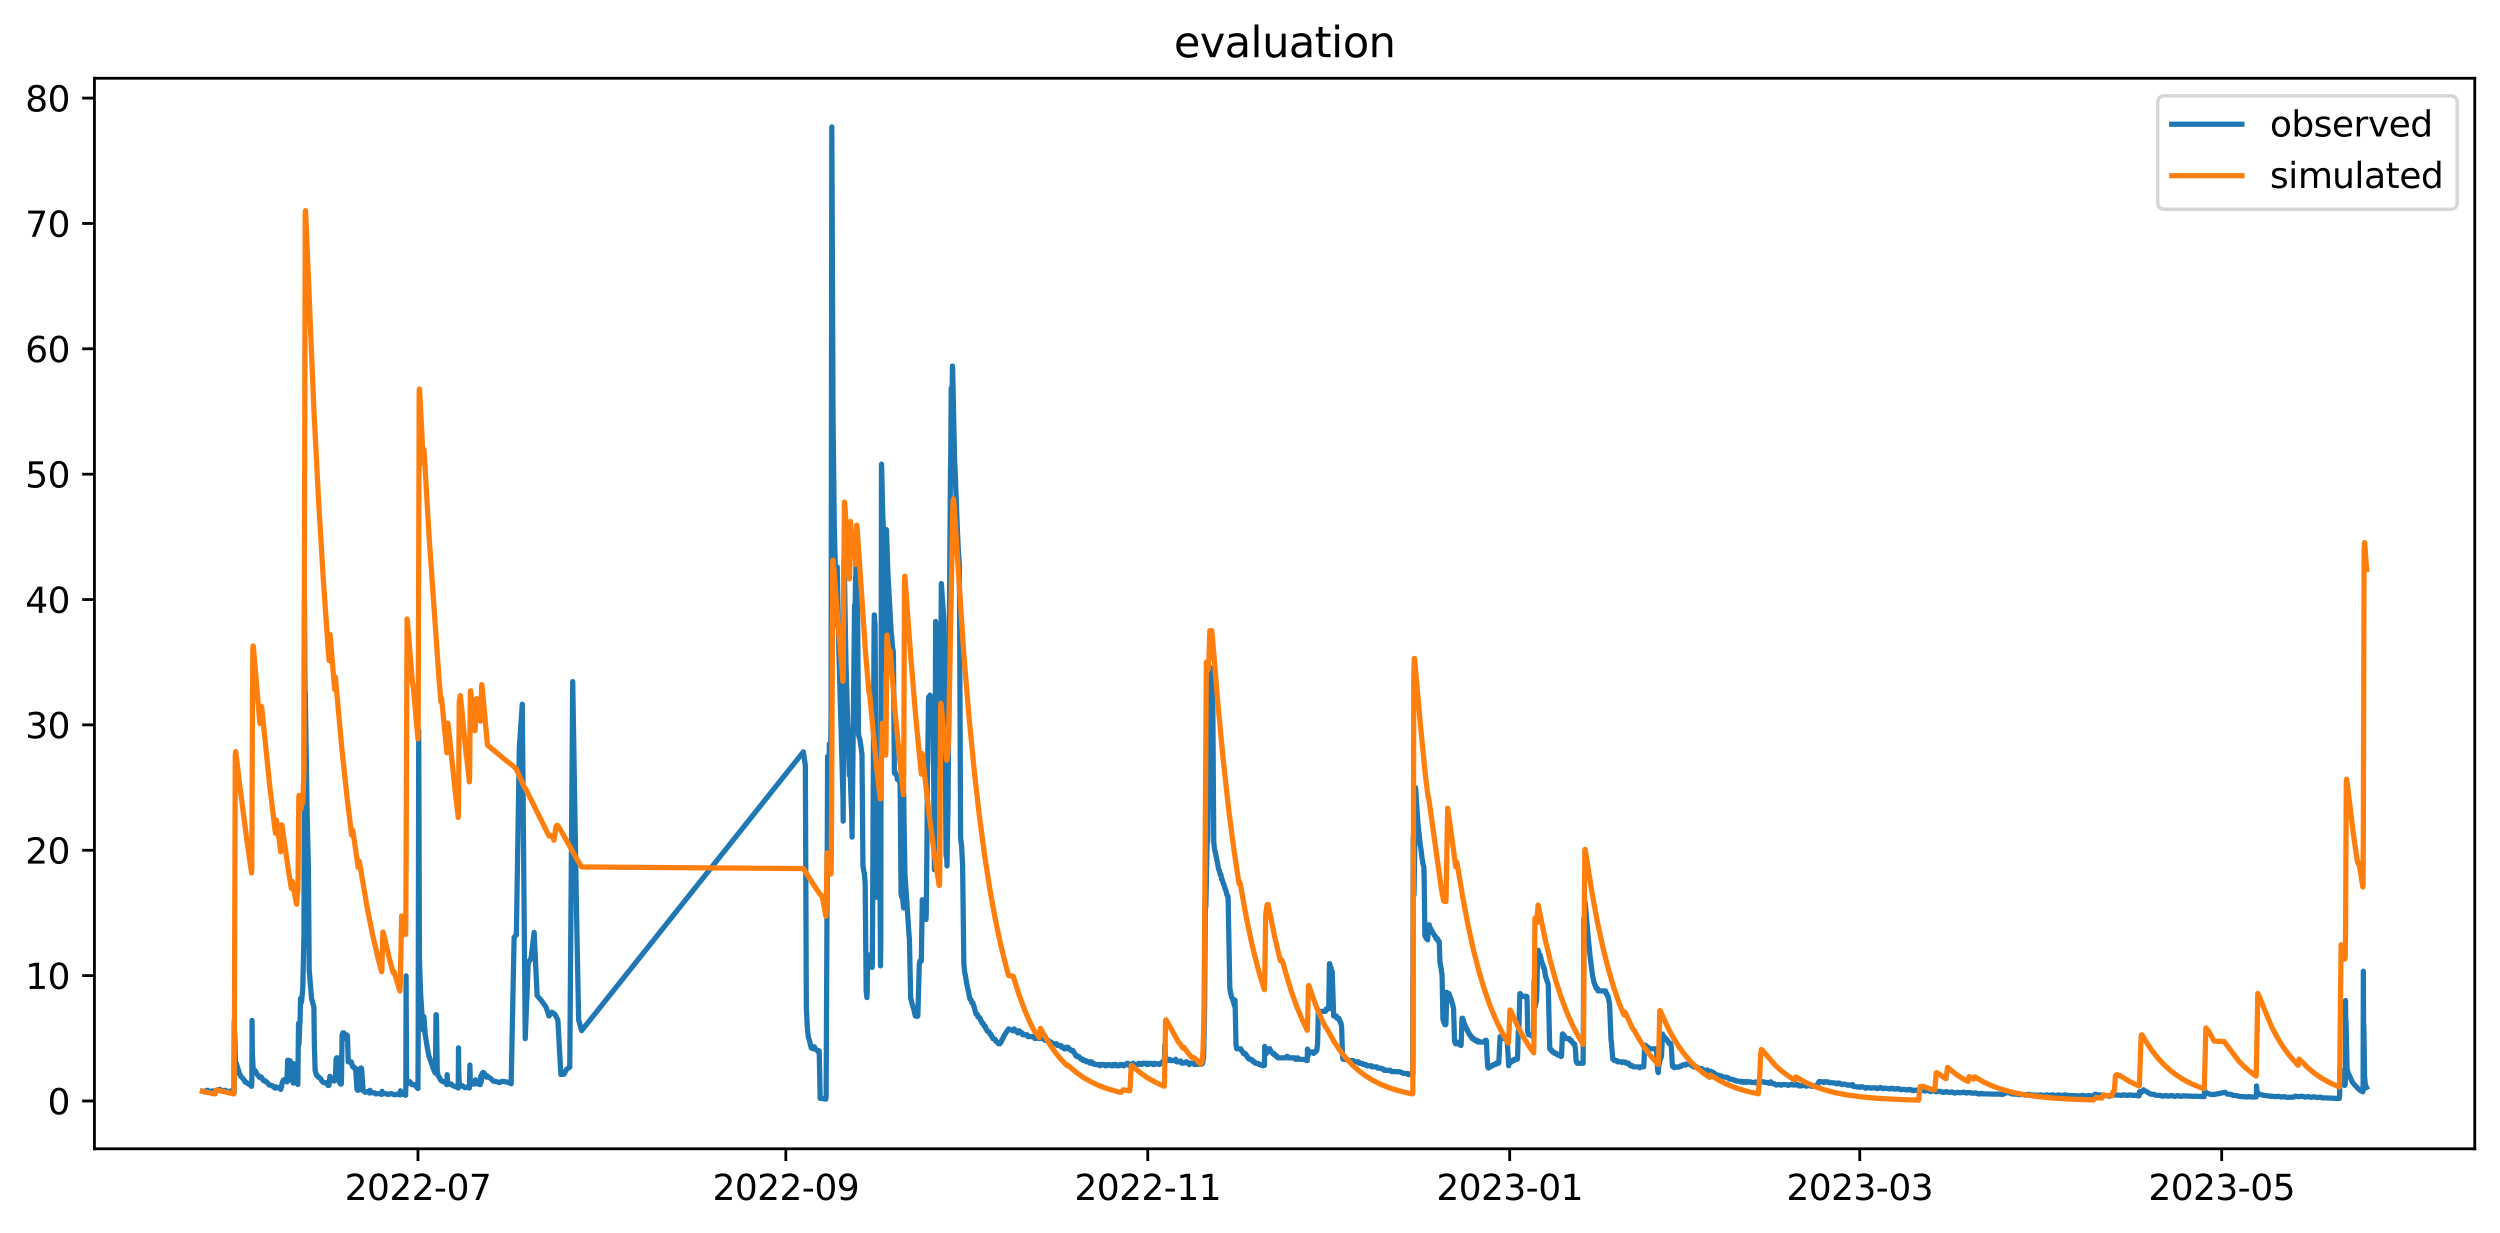 <?xml version="1.0" encoding="utf-8" standalone="no"?>
<!DOCTYPE svg PUBLIC "-//W3C//DTD SVG 1.1//EN"
  "http://www.w3.org/Graphics/SVG/1.1/DTD/svg11.dtd">
<svg xmlns:xlink="http://www.w3.org/1999/xlink" width="712.835pt" height="351.436pt" viewBox="0 0 712.835 351.436" xmlns="http://www.w3.org/2000/svg" version="1.1">
 <defs>
  <style type="text/css">*{stroke-linejoin: round; stroke-linecap: butt}</style>
 </defs>
 <g id="figure_1">
  <g id="patch_1">
   <path d="M 0 351.436 
L 712.835 351.436 
L 712.835 0 
L 0 0 
z
" style="fill: #ffffff"/>
  </g>
  <g id="axes_1">
   <g id="patch_2">
    <path d="M 26.925 327.558 
L 705.635 327.558 
L 705.635 22.318 
L 26.925 22.318 
z
" style="fill: #ffffff"/>
   </g>
   <g id="matplotlib.axis_1">
    <g id="xtick_1">
     <g id="line2d_1">
      <defs>
       <path id="m532c84c360" d="M 0 0 
L 0 3.5 
" style="stroke: #000000; stroke-width: 0.8"/>
      </defs>
      <g>
       <use xlink:href="#m532c84c360" x="119.173" y="327.558" style="stroke: #000000; stroke-width: 0.8"/>
      </g>
     </g>
     <g id="text_1">
      <!-- 2022-07 -->
      <g transform="translate(98.282 342.157) scale(0.1 -0.1)">
       <defs>
        <path id="DejaVuSans-32" d="M 1228 531 
L 3431 531 
L 3431 0 
L 469 0 
L 469 531 
Q 828 903 1448 1529 
Q 2069 2156 2228 2338 
Q 2531 2678 2651 2914 
Q 2772 3150 2772 3378 
Q 2772 3750 2511 3984 
Q 2250 4219 1831 4219 
Q 1534 4219 1204 4116 
Q 875 4013 500 3803 
L 500 4441 
Q 881 4594 1212 4672 
Q 1544 4750 1819 4750 
Q 2544 4750 2975 4387 
Q 3406 4025 3406 3419 
Q 3406 3131 3298 2873 
Q 3191 2616 2906 2266 
Q 2828 2175 2409 1742 
Q 1991 1309 1228 531 
z
" transform="scale(0.016)"/>
        <path id="DejaVuSans-30" d="M 2034 4250 
Q 1547 4250 1301 3770 
Q 1056 3291 1056 2328 
Q 1056 1369 1301 889 
Q 1547 409 2034 409 
Q 2525 409 2770 889 
Q 3016 1369 3016 2328 
Q 3016 3291 2770 3770 
Q 2525 4250 2034 4250 
z
M 2034 4750 
Q 2819 4750 3233 4129 
Q 3647 3509 3647 2328 
Q 3647 1150 3233 529 
Q 2819 -91 2034 -91 
Q 1250 -91 836 529 
Q 422 1150 422 2328 
Q 422 3509 836 4129 
Q 1250 4750 2034 4750 
z
" transform="scale(0.016)"/>
        <path id="DejaVuSans-2d" d="M 313 2009 
L 1997 2009 
L 1997 1497 
L 313 1497 
L 313 2009 
z
" transform="scale(0.016)"/>
        <path id="DejaVuSans-37" d="M 525 4666 
L 3525 4666 
L 3525 4397 
L 1831 0 
L 1172 0 
L 2766 4134 
L 525 4134 
L 525 4666 
z
" transform="scale(0.016)"/>
       </defs>
       <use xlink:href="#DejaVuSans-32"/>
       <use xlink:href="#DejaVuSans-30" x="63.623"/>
       <use xlink:href="#DejaVuSans-32" x="127.246"/>
       <use xlink:href="#DejaVuSans-32" x="190.869"/>
       <use xlink:href="#DejaVuSans-2d" x="254.492"/>
       <use xlink:href="#DejaVuSans-30" x="290.576"/>
       <use xlink:href="#DejaVuSans-37" x="354.199"/>
      </g>
     </g>
    </g>
    <g id="xtick_2">
     <g id="line2d_2">
      <g>
       <use xlink:href="#m532c84c360" x="224.064" y="327.558" style="stroke: #000000; stroke-width: 0.8"/>
      </g>
     </g>
     <g id="text_2">
      <!-- 2022-09 -->
      <g transform="translate(203.173 342.157) scale(0.1 -0.1)">
       <defs>
        <path id="DejaVuSans-39" d="M 703 97 
L 703 672 
Q 941 559 1184 500 
Q 1428 441 1663 441 
Q 2288 441 2617 861 
Q 2947 1281 2994 2138 
Q 2813 1869 2534 1725 
Q 2256 1581 1919 1581 
Q 1219 1581 811 2004 
Q 403 2428 403 3163 
Q 403 3881 828 4315 
Q 1253 4750 1959 4750 
Q 2769 4750 3195 4129 
Q 3622 3509 3622 2328 
Q 3622 1225 3098 567 
Q 2575 -91 1691 -91 
Q 1453 -91 1209 -44 
Q 966 3 703 97 
z
M 1959 2075 
Q 2384 2075 2632 2365 
Q 2881 2656 2881 3163 
Q 2881 3666 2632 3958 
Q 2384 4250 1959 4250 
Q 1534 4250 1286 3958 
Q 1038 3666 1038 3163 
Q 1038 2656 1286 2365 
Q 1534 2075 1959 2075 
z
" transform="scale(0.016)"/>
       </defs>
       <use xlink:href="#DejaVuSans-32"/>
       <use xlink:href="#DejaVuSans-30" x="63.623"/>
       <use xlink:href="#DejaVuSans-32" x="127.246"/>
       <use xlink:href="#DejaVuSans-32" x="190.869"/>
       <use xlink:href="#DejaVuSans-2d" x="254.492"/>
       <use xlink:href="#DejaVuSans-30" x="290.576"/>
       <use xlink:href="#DejaVuSans-39" x="354.199"/>
      </g>
     </g>
    </g>
    <g id="xtick_3">
     <g id="line2d_3">
      <g>
       <use xlink:href="#m532c84c360" x="327.263" y="327.558" style="stroke: #000000; stroke-width: 0.8"/>
      </g>
     </g>
     <g id="text_3">
      <!-- 2022-11 -->
      <g transform="translate(306.372 342.157) scale(0.1 -0.1)">
       <defs>
        <path id="DejaVuSans-31" d="M 794 531 
L 1825 531 
L 1825 4091 
L 703 3866 
L 703 4441 
L 1819 4666 
L 2450 4666 
L 2450 531 
L 3481 531 
L 3481 0 
L 794 0 
L 794 531 
z
" transform="scale(0.016)"/>
       </defs>
       <use xlink:href="#DejaVuSans-32"/>
       <use xlink:href="#DejaVuSans-30" x="63.623"/>
       <use xlink:href="#DejaVuSans-32" x="127.246"/>
       <use xlink:href="#DejaVuSans-32" x="190.869"/>
       <use xlink:href="#DejaVuSans-2d" x="254.492"/>
       <use xlink:href="#DejaVuSans-31" x="290.576"/>
       <use xlink:href="#DejaVuSans-31" x="354.199"/>
      </g>
     </g>
    </g>
    <g id="xtick_4">
     <g id="line2d_4">
      <g>
       <use xlink:href="#m532c84c360" x="430.462" y="327.558" style="stroke: #000000; stroke-width: 0.8"/>
      </g>
     </g>
     <g id="text_4">
      <!-- 2023-01 -->
      <g transform="translate(409.571 342.157) scale(0.1 -0.1)">
       <defs>
        <path id="DejaVuSans-33" d="M 2597 2516 
Q 3050 2419 3304 2112 
Q 3559 1806 3559 1356 
Q 3559 666 3084 287 
Q 2609 -91 1734 -91 
Q 1441 -91 1130 -33 
Q 819 25 488 141 
L 488 750 
Q 750 597 1062 519 
Q 1375 441 1716 441 
Q 2309 441 2620 675 
Q 2931 909 2931 1356 
Q 2931 1769 2642 2001 
Q 2353 2234 1838 2234 
L 1294 2234 
L 1294 2753 
L 1863 2753 
Q 2328 2753 2575 2939 
Q 2822 3125 2822 3475 
Q 2822 3834 2567 4026 
Q 2313 4219 1838 4219 
Q 1578 4219 1281 4162 
Q 984 4106 628 3988 
L 628 4550 
Q 988 4650 1302 4700 
Q 1616 4750 1894 4750 
Q 2613 4750 3031 4423 
Q 3450 4097 3450 3541 
Q 3450 3153 3228 2886 
Q 3006 2619 2597 2516 
z
" transform="scale(0.016)"/>
       </defs>
       <use xlink:href="#DejaVuSans-32"/>
       <use xlink:href="#DejaVuSans-30" x="63.623"/>
       <use xlink:href="#DejaVuSans-32" x="127.246"/>
       <use xlink:href="#DejaVuSans-33" x="190.869"/>
       <use xlink:href="#DejaVuSans-2d" x="254.492"/>
       <use xlink:href="#DejaVuSans-30" x="290.576"/>
       <use xlink:href="#DejaVuSans-31" x="354.199"/>
      </g>
     </g>
    </g>
    <g id="xtick_5">
     <g id="line2d_5">
      <g>
       <use xlink:href="#m532c84c360" x="530.278" y="327.558" style="stroke: #000000; stroke-width: 0.8"/>
      </g>
     </g>
     <g id="text_5">
      <!-- 2023-03 -->
      <g transform="translate(509.386 342.157) scale(0.1 -0.1)">
       <use xlink:href="#DejaVuSans-32"/>
       <use xlink:href="#DejaVuSans-30" x="63.623"/>
       <use xlink:href="#DejaVuSans-32" x="127.246"/>
       <use xlink:href="#DejaVuSans-33" x="190.869"/>
       <use xlink:href="#DejaVuSans-2d" x="254.492"/>
       <use xlink:href="#DejaVuSans-30" x="290.576"/>
       <use xlink:href="#DejaVuSans-33" x="354.199"/>
      </g>
     </g>
    </g>
    <g id="xtick_6">
     <g id="line2d_6">
      <g>
       <use xlink:href="#m532c84c360" x="633.477" y="327.558" style="stroke: #000000; stroke-width: 0.8"/>
      </g>
     </g>
     <g id="text_6">
      <!-- 2023-05 -->
      <g transform="translate(612.585 342.157) scale(0.1 -0.1)">
       <defs>
        <path id="DejaVuSans-35" d="M 691 4666 
L 3169 4666 
L 3169 4134 
L 1269 4134 
L 1269 2991 
Q 1406 3038 1543 3061 
Q 1681 3084 1819 3084 
Q 2600 3084 3056 2656 
Q 3513 2228 3513 1497 
Q 3513 744 3044 326 
Q 2575 -91 1722 -91 
Q 1428 -91 1123 -41 
Q 819 9 494 109 
L 494 744 
Q 775 591 1075 516 
Q 1375 441 1709 441 
Q 2250 441 2565 725 
Q 2881 1009 2881 1497 
Q 2881 1984 2565 2268 
Q 2250 2553 1709 2553 
Q 1456 2553 1204 2497 
Q 953 2441 691 2322 
L 691 4666 
z
" transform="scale(0.016)"/>
       </defs>
       <use xlink:href="#DejaVuSans-32"/>
       <use xlink:href="#DejaVuSans-30" x="63.623"/>
       <use xlink:href="#DejaVuSans-32" x="127.246"/>
       <use xlink:href="#DejaVuSans-33" x="190.869"/>
       <use xlink:href="#DejaVuSans-2d" x="254.492"/>
       <use xlink:href="#DejaVuSans-30" x="290.576"/>
       <use xlink:href="#DejaVuSans-35" x="354.199"/>
      </g>
     </g>
    </g>
   </g>
   <g id="matplotlib.axis_2">
    <g id="ytick_1">
     <g id="line2d_7">
      <defs>
       <path id="me7a238e442" d="M 0 0 
L -3.5 0 
" style="stroke: #000000; stroke-width: 0.8"/>
      </defs>
      <g>
       <use xlink:href="#me7a238e442" x="26.925" y="313.922" style="stroke: #000000; stroke-width: 0.8"/>
      </g>
     </g>
     <g id="text_7">
      <!-- 0 -->
      <g transform="translate(13.562 317.721) scale(0.1 -0.1)">
       <use xlink:href="#DejaVuSans-30"/>
      </g>
     </g>
    </g>
    <g id="ytick_2">
     <g id="line2d_8">
      <g>
       <use xlink:href="#me7a238e442" x="26.925" y="278.178" style="stroke: #000000; stroke-width: 0.8"/>
      </g>
     </g>
     <g id="text_8">
      <!-- 10 -->
      <g transform="translate(7.2 281.978) scale(0.1 -0.1)">
       <use xlink:href="#DejaVuSans-31"/>
       <use xlink:href="#DejaVuSans-30" x="63.623"/>
      </g>
     </g>
    </g>
    <g id="ytick_3">
     <g id="line2d_9">
      <g>
       <use xlink:href="#me7a238e442" x="26.925" y="242.435" style="stroke: #000000; stroke-width: 0.8"/>
      </g>
     </g>
     <g id="text_9">
      <!-- 20 -->
      <g transform="translate(7.2 246.234) scale(0.1 -0.1)">
       <use xlink:href="#DejaVuSans-32"/>
       <use xlink:href="#DejaVuSans-30" x="63.623"/>
      </g>
     </g>
    </g>
    <g id="ytick_4">
     <g id="line2d_10">
      <g>
       <use xlink:href="#me7a238e442" x="26.925" y="206.691" style="stroke: #000000; stroke-width: 0.8"/>
      </g>
     </g>
     <g id="text_10">
      <!-- 30 -->
      <g transform="translate(7.2 210.49) scale(0.1 -0.1)">
       <use xlink:href="#DejaVuSans-33"/>
       <use xlink:href="#DejaVuSans-30" x="63.623"/>
      </g>
     </g>
    </g>
    <g id="ytick_5">
     <g id="line2d_11">
      <g>
       <use xlink:href="#me7a238e442" x="26.925" y="170.947" style="stroke: #000000; stroke-width: 0.8"/>
      </g>
     </g>
     <g id="text_11">
      <!-- 40 -->
      <g transform="translate(7.2 174.746) scale(0.1 -0.1)">
       <defs>
        <path id="DejaVuSans-34" d="M 2419 4116 
L 825 1625 
L 2419 1625 
L 2419 4116 
z
M 2253 4666 
L 3047 4666 
L 3047 1625 
L 3713 1625 
L 3713 1100 
L 3047 1100 
L 3047 0 
L 2419 0 
L 2419 1100 
L 313 1100 
L 313 1709 
L 2253 4666 
z
" transform="scale(0.016)"/>
       </defs>
       <use xlink:href="#DejaVuSans-34"/>
       <use xlink:href="#DejaVuSans-30" x="63.623"/>
      </g>
     </g>
    </g>
    <g id="ytick_6">
     <g id="line2d_12">
      <g>
       <use xlink:href="#me7a238e442" x="26.925" y="135.203" style="stroke: #000000; stroke-width: 0.8"/>
      </g>
     </g>
     <g id="text_12">
      <!-- 50 -->
      <g transform="translate(7.2 139.002) scale(0.1 -0.1)">
       <use xlink:href="#DejaVuSans-35"/>
       <use xlink:href="#DejaVuSans-30" x="63.623"/>
      </g>
     </g>
    </g>
    <g id="ytick_7">
     <g id="line2d_13">
      <g>
       <use xlink:href="#me7a238e442" x="26.925" y="99.459" style="stroke: #000000; stroke-width: 0.8"/>
      </g>
     </g>
     <g id="text_13">
      <!-- 60 -->
      <g transform="translate(7.2 103.258) scale(0.1 -0.1)">
       <defs>
        <path id="DejaVuSans-36" d="M 2113 2584 
Q 1688 2584 1439 2293 
Q 1191 2003 1191 1497 
Q 1191 994 1439 701 
Q 1688 409 2113 409 
Q 2538 409 2786 701 
Q 3034 994 3034 1497 
Q 3034 2003 2786 2293 
Q 2538 2584 2113 2584 
z
M 3366 4563 
L 3366 3988 
Q 3128 4100 2886 4159 
Q 2644 4219 2406 4219 
Q 1781 4219 1451 3797 
Q 1122 3375 1075 2522 
Q 1259 2794 1537 2939 
Q 1816 3084 2150 3084 
Q 2853 3084 3261 2657 
Q 3669 2231 3669 1497 
Q 3669 778 3244 343 
Q 2819 -91 2113 -91 
Q 1303 -91 875 529 
Q 447 1150 447 2328 
Q 447 3434 972 4092 
Q 1497 4750 2381 4750 
Q 2619 4750 2861 4703 
Q 3103 4656 3366 4563 
z
" transform="scale(0.016)"/>
       </defs>
       <use xlink:href="#DejaVuSans-36"/>
       <use xlink:href="#DejaVuSans-30" x="63.623"/>
      </g>
     </g>
    </g>
    <g id="ytick_8">
     <g id="line2d_14">
      <g>
       <use xlink:href="#me7a238e442" x="26.925" y="63.715" style="stroke: #000000; stroke-width: 0.8"/>
      </g>
     </g>
     <g id="text_14">
      <!-- 70 -->
      <g transform="translate(7.2 67.515) scale(0.1 -0.1)">
       <use xlink:href="#DejaVuSans-37"/>
       <use xlink:href="#DejaVuSans-30" x="63.623"/>
      </g>
     </g>
    </g>
    <g id="ytick_9">
     <g id="line2d_15">
      <g>
       <use xlink:href="#me7a238e442" x="26.925" y="27.972" style="stroke: #000000; stroke-width: 0.8"/>
      </g>
     </g>
     <g id="text_15">
      <!-- 80 -->
      <g transform="translate(7.2 31.771) scale(0.1 -0.1)">
       <defs>
        <path id="DejaVuSans-38" d="M 2034 2216 
Q 1584 2216 1326 1975 
Q 1069 1734 1069 1313 
Q 1069 891 1326 650 
Q 1584 409 2034 409 
Q 2484 409 2743 651 
Q 3003 894 3003 1313 
Q 3003 1734 2745 1975 
Q 2488 2216 2034 2216 
z
M 1403 2484 
Q 997 2584 770 2862 
Q 544 3141 544 3541 
Q 544 4100 942 4425 
Q 1341 4750 2034 4750 
Q 2731 4750 3128 4425 
Q 3525 4100 3525 3541 
Q 3525 3141 3298 2862 
Q 3072 2584 2669 2484 
Q 3125 2378 3379 2068 
Q 3634 1759 3634 1313 
Q 3634 634 3220 271 
Q 2806 -91 2034 -91 
Q 1263 -91 848 271 
Q 434 634 434 1313 
Q 434 1759 690 2068 
Q 947 2378 1403 2484 
z
M 1172 3481 
Q 1172 3119 1398 2916 
Q 1625 2713 2034 2713 
Q 2441 2713 2670 2916 
Q 2900 3119 2900 3481 
Q 2900 3844 2670 4047 
Q 2441 4250 2034 4250 
Q 1625 4250 1398 4047 
Q 1172 3844 1172 3481 
z
" transform="scale(0.016)"/>
       </defs>
       <use xlink:href="#DejaVuSans-38"/>
       <use xlink:href="#DejaVuSans-30" x="63.623"/>
      </g>
     </g>
    </g>
   </g>
   <g id="line2d_16">
    <path d="M 57.775 311.17 
L 58.269 311.313 
L 58.41 311.17 
L 58.48 311.17 
L 58.621 311.027 
L 58.903 310.991 
L 59.044 310.884 
L 59.256 310.884 
L 59.467 311.063 
L 59.749 311.313 
L 60.102 311.277 
L 60.243 311.17 
L 60.384 311.134 
L 60.525 311.027 
L 61.089 311.134 
L 61.511 311.241 
L 62.005 310.884 
L 62.146 310.777 
L 62.71 310.607 
L 62.921 310.848 
L 63.485 311.027 
L 63.767 310.956 
L 63.838 311.027 
L 63.908 310.956 
L 64.12 310.884 
L 64.402 310.956 
L 64.895 311.313 
L 65.318 311.206 
L 65.882 311.027 
L 66.023 311.098 
L 66.516 311.456 
L 66.728 311.51 
L 66.798 291.243 
L 66.869 294.969 
L 66.939 294.853 
L 67.151 303.431 
L 67.292 302.967 
L 67.926 304.959 
L 68.349 306.38 
L 68.42 306.38 
L 68.631 306.881 
L 69.406 307.703 
L 69.547 307.953 
L 69.618 307.953 
L 69.9 308.543 
L 69.97 308.418 
L 70.041 308.418 
L 70.252 308.668 
L 70.534 308.775 
L 70.816 309.097 
L 71.169 309.097 
L 71.451 309.526 
L 71.521 309.526 
L 71.662 309.74 
L 71.733 309.74 
L 71.803 308.257 
L 71.874 290.966 
L 71.944 300.34 
L 72.226 305.353 
L 72.297 305.299 
L 72.438 305.067 
L 72.79 305.29 
L 73.354 306.389 
L 73.424 306.416 
L 73.565 306.702 
L 73.706 306.773 
L 73.847 307.006 
L 73.988 307.149 
L 74.129 307.31 
L 74.2 307.059 
L 74.27 307.31 
L 74.411 307.059 
L 74.482 307.077 
L 74.975 307.882 
L 75.046 307.908 
L 75.187 308.167 
L 75.68 308.203 
L 75.821 308.453 
L 76.033 308.525 
L 76.174 308.704 
L 76.244 308.704 
L 76.738 309.383 
L 77.442 309.454 
L 77.583 309.669 
L 77.936 309.722 
L 78.147 310.062 
L 78.288 310.071 
L 78.5 310.276 
L 78.57 310.232 
L 78.641 309.874 
L 78.782 310.116 
L 79.416 310.169 
L 79.557 310.08 
L 79.698 310.008 
L 80.051 310.634 
L 80.192 309.856 
L 80.262 309.919 
L 80.474 308.668 
L 80.756 308.025 
L 80.897 308.025 
L 80.967 307.846 
L 81.108 308.06 
L 81.179 308.06 
L 81.32 307.828 
L 81.531 308.31 
L 81.813 308.471 
L 82.024 302.306 
L 82.659 302.413 
L 82.8 302.806 
L 82.941 302.842 
L 83.082 306.076 
L 83.223 308.212 
L 83.364 307.024 
L 83.434 307.167 
L 83.646 308.847 
L 83.857 303.342 
L 83.998 303.378 
L 84.421 303.44 
L 84.492 303.896 
L 84.844 309.133 
L 84.915 309.231 
L 85.126 291.797 
L 85.197 296.015 
L 85.267 297.686 
L 85.478 291.868 
L 85.549 291.627 
L 85.69 284.737 
L 85.76 284.916 
L 85.901 285.265 
L 85.972 285.756 
L 86.324 281.955 
L 86.677 266.356 
L 86.818 171.215 
L 86.959 198.291 
L 87.029 197.219 
L 87.593 233.052 
L 87.946 247.617 
L 88.157 276.57 
L 88.862 284.97 
L 88.933 284.979 
L 89.355 286.641 
L 89.496 287.114 
L 89.637 297.873 
L 89.849 305.201 
L 90.272 306.666 
L 90.483 306.666 
L 90.624 306.952 
L 90.695 306.952 
L 90.836 307.202 
L 91.047 307.202 
L 91.259 307.453 
L 91.4 307.515 
L 91.752 308.203 
L 91.893 308.31 
L 92.246 308.668 
L 93.092 308.722 
L 93.514 309.49 
L 93.796 309.49 
L 94.078 306.872 
L 94.29 307.765 
L 94.501 307.703 
L 94.642 307.703 
L 94.783 307.453 
L 94.854 307.515 
L 95.136 308.203 
L 95.347 308.203 
L 95.418 307.64 
L 95.488 307.765 
L 95.559 307.828 
L 95.629 307.256 
L 95.841 301.921 
L 95.982 301.626 
L 96.334 301.626 
L 96.405 302.583 
L 96.616 307.828 
L 96.828 308.668 
L 97.11 309.097 
L 97.321 309.097 
L 97.391 306.157 
L 97.532 295.184 
L 97.603 295.05 
L 97.744 294.513 
L 98.026 294.513 
L 98.096 294.647 
L 98.308 295.586 
L 98.378 295.586 
L 98.519 296.122 
L 98.59 296.122 
L 98.801 295.05 
L 98.872 295.318 
L 98.942 295.586 
L 99.013 295.184 
L 99.083 295.577 
L 99.295 302.779 
L 100.141 302.77 
L 100.564 304.2 
L 100.916 304.2 
L 100.987 304.557 
L 101.057 304.468 
L 101.268 304.557 
L 101.409 304.638 
L 101.762 310.473 
L 101.973 310.884 
L 102.326 310.813 
L 102.396 310.741 
L 102.467 310.384 
L 102.678 304.879 
L 102.819 304.557 
L 103.031 304.557 
L 103.101 304.718 
L 103.524 310.92 
L 103.736 311.17 
L 103.947 311.313 
L 104.088 311.384 
L 104.159 311.456 
L 104.3 311.313 
L 104.864 311.277 
L 105.005 311.206 
L 105.357 311.67 
L 105.498 310.884 
L 105.85 311.563 
L 106.767 311.599 
L 106.978 311.813 
L 107.119 311.921 
L 107.26 311.885 
L 107.472 311.813 
L 108.529 311.885 
L 108.811 312.064 
L 108.952 311.17 
L 109.093 311.813 
L 110.291 311.885 
L 110.573 312.064 
L 111.067 311.956 
L 111.56 311.813 
L 111.842 311.921 
L 112.477 312.171 
L 113.322 311.956 
L 114.027 312.198 
L 114.168 311.018 
L 114.309 311.885 
L 114.45 311.983 
L 114.662 311.956 
L 114.873 312.01 
L 115.085 311.956 
L 115.649 312.314 
L 115.719 309.168 
L 115.79 278.259 
L 115.931 307.122 
L 116.142 309.097 
L 116.213 309.043 
L 116.495 308.418 
L 116.847 308.418 
L 117.34 309.097 
L 117.481 309.276 
L 117.552 309.142 
L 117.622 309.142 
L 117.693 309.276 
L 117.763 309.231 
L 118.116 309.276 
L 118.327 309.49 
L 119.173 310.384 
L 119.244 292.396 
L 119.385 208.21 
L 119.596 273.621 
L 119.949 283.567 
L 120.513 292.011 
L 120.654 293.656 
L 120.865 289.885 
L 120.936 290.823 
L 121.217 294.781 
L 121.852 298.82 
L 122.275 301.019 
L 123.896 305.665 
L 124.108 305.951 
L 124.178 304.155 
L 124.319 289.33 
L 124.39 289.33 
L 124.46 290.403 
L 124.672 305.272 
L 124.883 306.666 
L 124.954 306.666 
L 125.095 306.952 
L 125.165 306.952 
L 125.447 307.64 
L 125.87 308.203 
L 126.152 308.31 
L 126.293 308.418 
L 126.716 308.418 
L 126.927 308.668 
L 126.998 308.668 
L 127.209 309.097 
L 127.421 309.276 
L 127.491 306.425 
L 127.632 308.882 
L 127.985 308.936 
L 128.126 309.097 
L 128.69 309.097 
L 128.901 309.436 
L 129.324 309.669 
L 129.747 309.776 
L 129.888 309.883 
L 130.17 309.883 
L 130.381 310.062 
L 130.522 310.107 
L 130.663 310.241 
L 130.734 298.785 
L 130.804 305.299 
L 130.945 308.882 
L 131.086 309.276 
L 131.157 309.186 
L 131.509 309.49 
L 131.58 309.49 
L 131.721 309.669 
L 132.003 309.669 
L 132.144 309.883 
L 132.708 310.151 
L 132.919 310.062 
L 133.06 310.062 
L 133.271 309.883 
L 133.483 309.883 
L 133.765 310.196 
L 133.835 310.241 
L 133.976 303.673 
L 134.117 308.668 
L 134.258 308.722 
L 134.47 309.097 
L 134.752 309.097 
L 134.963 308.882 
L 135.104 308.936 
L 135.175 309.097 
L 135.245 309.043 
L 135.386 308.882 
L 135.527 308.829 
L 135.598 307.89 
L 135.739 308.882 
L 136.162 309.097 
L 136.726 309.097 
L 136.867 309.276 
L 136.937 309.276 
L 137.078 306.845 
L 137.219 308.48 
L 137.43 306.094 
L 137.501 306.094 
L 137.712 305.808 
L 137.994 305.88 
L 138.206 306.237 
L 138.488 306.666 
L 138.558 306.666 
L 138.699 307.14 
L 138.77 306.952 
L 138.911 306.738 
L 138.981 306.952 
L 139.827 307.417 
L 140.673 308.275 
L 141.519 308.382 
L 142.365 308.704 
L 143.211 308.31 
L 144.903 308.596 
L 145.748 309.025 
L 146.594 267.277 
L 147.229 266.562 
L 148.075 213.303 
L 148.921 200.793 
L 149.766 296.158 
L 150.612 274.425 
L 151.176 273.71 
L 151.458 272.996 
L 152.304 265.847 
L 153.15 283.897 
L 154.278 285.184 
L 155.688 287.15 
L 156.534 289.688 
L 157.379 288.616 
L 158.225 289.188 
L 159.071 290.867 
L 159.917 306.38 
L 160.763 306.309 
L 161.609 304.843 
L 162.455 304.307 
L 163.301 194.359 
L 164.429 262.272 
L 164.993 290.832 
L 165.838 293.87 
L 229.069 214.376 
L 229.633 218.308 
L 229.915 287.508 
L 230.197 293.048 
L 230.479 295.729 
L 230.761 296.551 
L 231.325 298.838 
L 231.607 298.874 
L 231.889 299.053 
L 232.171 298.445 
L 232.453 299.124 
L 233.016 299.446 
L 233.298 299.911 
L 233.58 299.625 
L 233.862 313.172 
L 234.99 313.315 
L 235.343 313.386 
L 235.484 313.395 
L 235.554 312.519 
L 235.836 252.622 
L 235.977 215.716 
L 236.189 221.793 
L 236.33 226.707 
L 236.471 212.142 
L 236.541 213.482 
L 236.752 219.29 
L 236.964 204.278 
L 237.175 36.193 
L 237.246 50.937 
L 237.528 118.94 
L 237.88 150.037 
L 238.585 178.185 
L 238.726 161.654 
L 239.149 183.904 
L 240.348 227.065 
L 240.418 234.124 
L 240.63 168.087 
L 240.7 159.509 
L 240.77 163.262 
L 241.193 188.372 
L 241.828 210.354 
L 242.18 221.078 
L 242.251 207.852 
L 242.462 221.793 
L 242.744 229.835 
L 242.815 231.086 
L 242.956 238.681 
L 243.661 172.555 
L 243.731 174.343 
L 243.802 174.7 
L 243.943 164.602 
L 244.013 165.407 
L 244.154 155.398 
L 244.295 157.9 
L 244.436 160.581 
L 244.788 209.461 
L 245.211 211.069 
L 245.423 212.41 
L 245.775 215.091 
L 246.057 247.081 
L 246.128 247.26 
L 246.41 249.047 
L 246.48 249.047 
L 246.692 252.175 
L 246.974 282.539 
L 247.185 284.451 
L 247.256 282.897 
L 247.397 272.281 
L 247.538 272.281 
L 247.749 273.8 
L 247.89 272.281 
L 248.313 274.783 
L 248.454 274.783 
L 248.525 275.051 
L 248.666 275.855 
L 248.736 274.515 
L 249.229 179.079 
L 249.3 175.326 
L 249.37 176.845 
L 249.511 177.828 
L 249.934 255.839 
L 250.146 255.839 
L 250.216 253.515 
L 250.428 233.677 
L 250.639 233.677 
L 250.78 234.214 
L 250.851 238.771 
L 251.062 275.408 
L 251.133 270.315 
L 251.344 132.344 
L 251.415 133.952 
L 251.697 146.82 
L 251.979 152.181 
L 252.261 160.224 
L 252.543 191.142 
L 252.754 151.02 
L 253.177 163.619 
L 254.093 180.062 
L 254.234 181.223 
L 254.375 182.921 
L 254.516 184.798 
L 254.657 185.334 
L 254.728 186.227 
L 254.798 192.393 
L 255.01 220.184 
L 255.08 220.452 
L 255.151 219.916 
L 255.292 220.631 
L 255.362 220.452 
L 255.715 221.167 
L 255.856 222.239 
L 256.349 222.239 
L 256.631 223.312 
L 256.701 227.422 
L 256.913 254.766 
L 257.124 255.839 
L 257.336 255.839 
L 257.406 256.196 
L 257.618 258.877 
L 257.688 226.439 
L 257.759 233.588 
L 258.041 249.405 
L 259.169 266.204 
L 259.31 267.991 
L 259.662 284.451 
L 260.085 286.292 
L 260.156 286.471 
L 260.297 287.007 
L 260.367 287.007 
L 261.001 289.688 
L 261.424 289.688 
L 261.495 289.849 
L 261.636 289.688 
L 261.706 289.688 
L 262.129 274.783 
L 262.2 274.604 
L 262.27 274.068 
L 262.341 274.247 
L 262.411 274.247 
L 262.623 273.532 
L 262.693 274.068 
L 262.975 256.553 
L 263.046 257.268 
L 263.187 257.268 
L 263.398 258.609 
L 263.751 260.485 
L 263.821 260.485 
L 264.033 262.183 
L 264.103 260.396 
L 264.315 240.29 
L 264.456 218.576 
L 264.526 217.235 
L 264.737 199.81 
L 264.808 198.738 
L 264.878 199.006 
L 265.16 198.202 
L 265.372 198.738 
L 265.513 200.078 
L 265.654 200.078 
L 265.795 201.687 
L 265.865 201.419 
L 266.077 202.759 
L 266.429 247.975 
L 266.5 247.617 
L 266.57 240.29 
L 266.782 177.202 
L 267.134 181.759 
L 267.205 181.491 
L 267.416 188.729 
L 267.487 187.121 
L 267.628 182.564 
L 267.698 182.564 
L 267.769 183.815 
L 267.98 218.397 
L 268.121 216.967 
L 268.403 166.39 
L 269.037 175.415 
L 269.108 176.845 
L 269.39 209.461 
L 269.46 209.729 
L 269.531 212.946 
L 269.742 244.043 
L 269.883 244.043 
L 269.954 244.669 
L 270.024 246.903 
L 270.236 233.499 
L 270.306 231.175 
L 271.011 134.22 
L 271.082 130.467 
L 271.223 110.719 
L 271.364 117.152 
L 271.434 115.187 
L 271.575 104.374 
L 271.646 105.625 
L 272.21 132.433 
L 272.28 132.522 
L 272.985 151.109 
L 273.267 157.186 
L 273.478 160.045 
L 273.549 161.028 
L 273.901 238.86 
L 274.183 241.184 
L 274.395 245.294 
L 274.465 246.366 
L 274.818 274.693 
L 275.1 277.642 
L 275.17 277.642 
L 275.664 280.573 
L 275.875 281.485 
L 276.016 282.343 
L 276.087 282.378 
L 276.298 283.638 
L 276.58 284.889 
L 276.862 285.023 
L 277.073 285.845 
L 277.426 285.997 
L 277.567 286.775 
L 277.708 286.828 
L 278.06 288.365 
L 278.131 288.392 
L 278.272 289.116 
L 278.765 289.313 
L 278.836 289.992 
L 278.906 289.849 
L 279.047 290.081 
L 279.4 290.215 
L 279.611 290.93 
L 279.752 290.975 
L 279.964 291.681 
L 280.387 291.833 
L 280.598 292.512 
L 280.95 292.646 
L 281.091 293.28 
L 281.232 293.334 
L 281.444 293.977 
L 282.008 294.174 
L 282.219 294.799 
L 282.572 294.915 
L 282.713 295.514 
L 282.924 295.577 
L 282.995 295.72 
L 283.136 296.167 
L 283.77 296.372 
L 283.982 296.944 
L 284.546 297.248 
L 284.686 297.623 
L 285.109 297.623 
L 285.18 297.498 
L 285.321 297.123 
L 285.462 297.123 
L 285.603 296.622 
L 285.673 296.622 
L 285.885 296.122 
L 285.955 296.122 
L 286.026 295.988 
L 286.167 295.586 
L 287.154 293.941 
L 287.224 293.941 
L 287.577 293.37 
L 288.916 293.941 
L 289.057 293.656 
L 289.127 293.798 
L 289.198 293.37 
L 289.268 293.513 
L 289.55 293.941 
L 289.903 293.941 
L 290.185 294.513 
L 290.537 293.941 
L 290.608 294.084 
L 290.678 293.941 
L 290.819 294.37 
L 290.89 294.227 
L 291.031 294.513 
L 291.454 294.513 
L 291.595 295.05 
L 292.863 295.05 
L 292.934 295.184 
L 293.075 295.586 
L 294.696 295.586 
L 294.767 295.72 
L 294.837 295.586 
L 294.908 295.72 
L 295.049 296.122 
L 295.26 296.122 
L 295.401 295.586 
L 296.036 295.586 
L 296.177 296.122 
L 297.798 296.122 
L 297.939 296.622 
L 298.926 296.622 
L 298.996 296.747 
L 299.137 297.123 
L 299.701 297.123 
L 299.913 297.623 
L 301.322 297.623 
L 301.534 298.123 
L 302.521 298.123 
L 302.662 298.588 
L 303.226 298.588 
L 303.437 299.053 
L 303.86 299.053 
L 304.072 298.588 
L 304.142 298.82 
L 304.283 298.588 
L 304.495 298.588 
L 304.706 299.053 
L 304.988 299.053 
L 305.34 299.517 
L 305.904 299.517 
L 306.045 299.946 
L 306.186 299.946 
L 306.398 300.375 
L 306.468 300.375 
L 306.609 300.804 
L 306.821 300.804 
L 306.962 301.233 
L 307.596 301.233 
L 307.808 301.626 
L 308.019 301.626 
L 308.231 302.02 
L 308.794 302.02 
L 308.935 302.413 
L 309.64 302.413 
L 309.781 302.77 
L 310.698 302.77 
L 310.839 303.163 
L 310.909 303.065 
L 311.05 302.77 
L 311.262 302.77 
L 311.403 303.163 
L 311.755 303.253 
L 311.826 303.431 
L 311.896 303.342 
L 312.108 303.431 
L 312.178 303.342 
L 312.319 303.521 
L 313.376 303.521 
L 313.517 303.878 
L 313.87 303.789 
L 314.011 303.521 
L 314.857 303.521 
L 315.068 303.878 
L 315.632 303.878 
L 315.844 303.521 
L 316.619 303.61 
L 316.76 303.878 
L 317.394 303.878 
L 317.535 303.521 
L 318.17 303.521 
L 318.311 303.878 
L 319.157 303.878 
L 319.368 303.521 
L 320.073 303.521 
L 320.214 303.878 
L 320.566 303.878 
L 320.778 303.521 
L 321.201 303.521 
L 321.412 303.163 
L 321.553 303.163 
L 321.694 303.521 
L 321.906 303.61 
L 322.047 303.878 
L 322.188 303.521 
L 322.963 303.431 
L 323.034 303.163 
L 323.104 303.253 
L 323.175 303.253 
L 323.316 303.521 
L 323.527 303.521 
L 323.668 303.878 
L 323.95 303.789 
L 324.303 303.521 
L 324.514 303.521 
L 324.655 303.163 
L 325.078 303.253 
L 325.219 303.521 
L 325.712 303.431 
L 325.853 303.163 
L 326.84 303.163 
L 326.981 303.521 
L 327.404 303.521 
L 327.616 303.163 
L 328.532 303.253 
L 328.673 303.521 
L 329.166 303.521 
L 329.237 303.163 
L 329.307 303.253 
L 330.294 303.342 
L 330.435 303.521 
L 330.647 303.521 
L 330.858 303.163 
L 331.281 303.163 
L 331.422 302.77 
L 331.704 302.868 
L 331.916 303.163 
L 331.986 303.163 
L 332.127 298.052 
L 332.268 301.921 
L 332.339 302.02 
L 332.479 302.413 
L 332.902 302.413 
L 333.043 302.02 
L 333.607 302.118 
L 333.748 302.413 
L 334.876 302.413 
L 335.017 302.216 
L 335.088 302.413 
L 335.229 302.02 
L 335.511 302.77 
L 336.568 302.77 
L 336.638 302.502 
L 336.991 303.163 
L 337.978 303.065 
L 338.119 302.77 
L 338.471 302.77 
L 338.683 303.163 
L 338.824 303.253 
L 339.035 303.521 
L 339.176 303.521 
L 339.388 303.163 
L 340.375 303.163 
L 340.586 303.521 
L 342.63 303.431 
L 342.771 303.163 
L 342.912 303.163 
L 343.194 301.233 
L 343.476 287.275 
L 343.688 256.196 
L 343.758 256.732 
L 343.829 258.519 
L 344.181 240.469 
L 344.322 240.111 
L 344.392 238.771 
L 344.604 222.061 
L 344.674 223.937 
L 344.745 218.308 
L 344.815 218.844 
L 344.886 219.112 
L 345.027 221.793 
L 345.097 216.252 
L 345.238 190.695 
L 345.309 190.427 
L 345.45 191.5 
L 345.802 198.648 
L 346.084 240.201 
L 346.296 242.077 
L 346.578 243.239 
L 346.789 244.4 
L 346.86 244.579 
L 347.001 245.473 
L 347.071 245.473 
L 347.424 247.707 
L 347.635 248.243 
L 347.706 248.243 
L 347.917 249.405 
L 348.129 249.405 
L 348.34 250.745 
L 348.41 250.566 
L 348.833 251.996 
L 348.904 251.996 
L 349.397 253.694 
L 349.538 253.783 
L 349.82 255.124 
L 349.891 255.124 
L 350.032 255.66 
L 350.102 255.481 
L 350.173 256.017 
L 350.314 263.523 
L 350.666 281.824 
L 350.948 283.433 
L 351.019 283.486 
L 351.16 284.362 
L 351.371 284.541 
L 351.583 285.443 
L 351.653 285.497 
L 352.006 286.855 
L 352.147 285.157 
L 352.428 297.989 
L 352.64 299.044 
L 353.556 299.053 
L 353.768 299.053 
L 353.979 299.517 
L 354.05 299.517 
L 354.261 299.946 
L 354.402 299.946 
L 354.543 300.375 
L 355.037 300.375 
L 355.178 300.804 
L 355.389 300.804 
L 355.53 301.233 
L 355.601 301.233 
L 355.742 301.626 
L 356.024 301.626 
L 356.165 302.02 
L 356.869 302.118 
L 357.01 302.413 
L 357.222 302.413 
L 357.363 302.77 
L 357.715 302.77 
L 357.927 303.163 
L 358.843 303.253 
L 358.984 303.521 
L 359.407 303.521 
L 359.478 303.7 
L 359.548 303.61 
L 359.76 303.789 
L 359.83 303.7 
L 359.901 303.789 
L 360.112 303.878 
L 360.535 303.789 
L 360.605 298.365 
L 360.676 298.794 
L 360.746 300.697 
L 360.817 300.483 
L 360.887 300.161 
L 360.958 300.268 
L 361.028 300.161 
L 361.099 300.375 
L 361.24 299.946 
L 361.381 299.946 
L 361.522 299.517 
L 361.592 299.517 
L 361.733 299.053 
L 361.874 299.053 
L 362.015 299.169 
L 362.086 299.053 
L 362.227 299.517 
L 362.368 299.625 
L 362.509 299.946 
L 362.65 300.054 
L 362.861 300.375 
L 363.214 300.375 
L 363.355 300.804 
L 363.707 300.804 
L 363.919 301.233 
L 364.13 301.233 
L 364.341 301.626 
L 366.668 301.626 
L 366.879 301.233 
L 367.161 301.233 
L 367.373 301.626 
L 369.135 301.626 
L 369.346 302.02 
L 369.769 302.02 
L 369.91 301.626 
L 369.981 301.725 
L 370.051 301.626 
L 370.263 302.02 
L 372.307 302.118 
L 372.518 302.413 
L 372.73 302.413 
L 372.8 299.133 
L 372.871 299.714 
L 372.941 301.126 
L 373.012 300.911 
L 373.223 300.375 
L 373.435 299.946 
L 374.422 299.946 
L 374.563 300.375 
L 374.633 300.268 
L 374.774 299.946 
L 375.127 299.946 
L 375.268 299.517 
L 375.479 299.517 
L 375.691 297.471 
L 375.902 288.705 
L 375.973 288.365 
L 377.946 288.365 
L 378.017 288.196 
L 378.158 287.686 
L 378.863 287.686 
L 379.074 274.783 
L 379.145 274.783 
L 379.356 275.855 
L 379.497 275.855 
L 379.638 276.927 
L 379.85 276.927 
L 380.272 289.688 
L 381.048 289.688 
L 381.189 290.331 
L 381.753 290.331 
L 381.894 290.975 
L 382.035 290.975 
L 382.176 291.582 
L 382.317 291.582 
L 382.528 292.637 
L 382.81 301.43 
L 382.951 302.02 
L 384.22 302.118 
L 384.431 302.413 
L 385.841 302.413 
L 385.982 302.77 
L 387.392 302.77 
L 387.533 303.163 
L 388.52 303.253 
L 388.661 303.521 
L 389.436 303.521 
L 389.648 303.878 
L 391.058 303.878 
L 391.199 304.2 
L 392.608 304.2 
L 392.82 304.557 
L 394.018 304.638 
L 394.159 304.879 
L 394.582 304.879 
L 394.723 305.201 
L 396.485 305.201 
L 396.697 305.522 
L 399.164 305.594 
L 399.517 305.808 
L 399.799 305.808 
L 400.01 306.023 
L 400.221 306.094 
L 401.279 306.094 
L 401.49 306.38 
L 401.984 306.38 
L 402.195 306.094 
L 402.759 306.094 
L 402.83 305.951 
L 402.971 238.681 
L 403.041 242.613 
L 403.182 255.213 
L 403.394 241.63 
L 403.464 238.503 
L 403.605 224.563 
L 403.676 225.099 
L 403.887 228.584 
L 404.31 234.75 
L 404.521 236.894 
L 404.662 237.877 
L 404.944 240.826 
L 405.156 242.077 
L 405.508 244.937 
L 405.79 246.545 
L 405.861 246.724 
L 406.002 247.26 
L 406.072 250.477 
L 406.284 266.74 
L 406.707 267.634 
L 406.848 267.634 
L 407.059 267.991 
L 407.341 263.702 
L 407.553 263.702 
L 407.764 264.774 
L 407.976 264.774 
L 408.117 265.489 
L 408.328 265.489 
L 408.68 266.204 
L 408.751 266.204 
L 409.103 266.919 
L 409.244 266.919 
L 409.456 267.634 
L 409.738 267.634 
L 409.808 267.813 
L 409.879 267.634 
L 410.02 268.349 
L 410.302 268.349 
L 410.372 268.528 
L 410.584 274.425 
L 410.866 275.855 
L 411.007 276.927 
L 411.148 277.642 
L 411.218 279.501 
L 411.43 290.653 
L 411.712 291.582 
L 411.782 291.582 
L 411.853 291.734 
L 411.994 292.19 
L 412.205 292.19 
L 412.275 292.038 
L 412.346 289.831 
L 412.487 282.932 
L 412.557 283.129 
L 412.698 284.827 
L 412.769 284.639 
L 412.98 283.326 
L 413.192 283.326 
L 413.333 284.076 
L 413.474 284.076 
L 413.615 284.827 
L 413.756 284.827 
L 413.897 285.577 
L 413.967 285.577 
L 414.108 286.292 
L 414.179 286.292 
L 414.461 287.686 
L 414.743 296.872 
L 415.025 297.623 
L 415.166 297.498 
L 415.307 297.498 
L 415.377 297.123 
L 415.518 297.623 
L 416.293 297.623 
L 416.364 297.998 
L 416.434 297.873 
L 416.575 298.123 
L 416.646 297.114 
L 416.857 290.331 
L 416.998 290.331 
L 417.069 290.492 
L 417.21 290.975 
L 417.28 290.975 
L 417.421 291.582 
L 417.492 291.734 
L 417.633 292.19 
L 417.703 292.19 
L 417.844 292.798 
L 417.915 292.798 
L 418.126 293.37 
L 418.267 293.37 
L 418.408 293.941 
L 418.549 293.941 
L 418.761 294.513 
L 418.831 294.513 
L 418.972 295.05 
L 419.184 295.05 
L 419.254 295.184 
L 419.395 295.586 
L 419.607 295.586 
L 419.748 296.122 
L 420.241 296.122 
L 420.311 296.247 
L 420.452 296.622 
L 421.087 296.622 
L 421.157 296.998 
L 421.228 296.747 
L 421.298 296.872 
L 421.369 296.872 
L 421.51 297.123 
L 421.58 297.123 
L 421.651 296.872 
L 421.792 297.123 
L 423.343 297.123 
L 423.413 296.998 
L 423.554 296.622 
L 423.766 296.622 
L 423.836 296.747 
L 423.977 300.581 
L 424.188 304.12 
L 424.4 304.557 
L 424.823 304.2 
L 425.034 304.2 
L 425.175 303.878 
L 425.669 303.878 
L 425.88 303.521 
L 426.444 303.521 
L 426.585 303.163 
L 427.29 303.163 
L 427.361 302.967 
L 427.713 295.586 
L 428.418 295.586 
L 428.77 296.122 
L 429.405 296.122 
L 429.757 296.747 
L 430.18 303.878 
L 430.321 302.868 
L 430.462 303.163 
L 430.603 303.065 
L 430.744 302.77 
L 431.026 302.77 
L 431.167 302.413 
L 431.661 302.413 
L 431.802 302.02 
L 432.647 302.02 
L 432.718 301.314 
L 432.929 293.798 
L 433.07 293.798 
L 433.352 283.326 
L 433.493 283.326 
L 433.705 284.076 
L 435.326 284.076 
L 435.397 284.264 
L 435.608 294.227 
L 435.89 295.05 
L 436.736 295.05 
L 436.947 295.586 
L 437.3 295.586 
L 437.441 279.555 
L 437.511 281.163 
L 437.723 287.007 
L 438.005 285.577 
L 438.075 285.577 
L 438.216 282.736 
L 438.428 271.208 
L 438.569 270.94 
L 438.921 272.281 
L 438.992 272.191 
L 439.133 272.281 
L 439.274 272.996 
L 439.344 272.996 
L 439.485 274.068 
L 439.556 274.068 
L 439.626 274.247 
L 439.767 274.783 
L 439.838 274.783 
L 439.908 275.051 
L 440.049 275.855 
L 440.26 275.855 
L 440.472 276.927 
L 440.683 278.464 
L 440.754 278.464 
L 440.965 279.322 
L 441.036 279.322 
L 441.247 280.144 
L 441.318 280.144 
L 441.459 280.966 
L 441.882 299.053 
L 442.093 299.053 
L 442.234 299.517 
L 442.516 299.517 
L 442.657 299.946 
L 443.151 300.054 
L 443.292 300.375 
L 443.856 300.375 
L 444.067 300.804 
L 444.913 300.911 
L 445.054 301.233 
L 445.195 301.233 
L 445.265 300.911 
L 445.477 295.05 
L 445.547 294.781 
L 445.688 295.05 
L 445.829 295.05 
L 446.182 295.586 
L 446.323 296.122 
L 447.451 296.122 
L 447.592 296.622 
L 448.014 296.622 
L 448.085 296.747 
L 448.226 297.123 
L 448.367 297.123 
L 448.578 297.623 
L 448.931 297.623 
L 449.001 297.748 
L 449.213 299.276 
L 449.424 302.681 
L 449.706 303.163 
L 451.398 303.163 
L 451.469 292.119 
L 451.61 262.004 
L 451.751 265.4 
L 451.892 257.983 
L 451.962 257.268 
L 452.173 259.592 
L 452.949 268.349 
L 453.09 269.6 
L 453.372 272.638 
L 454.077 278.053 
L 454.5 280.144 
L 454.57 280.144 
L 454.782 280.966 
L 454.923 280.966 
L 455.064 281.753 
L 455.416 281.753 
L 455.487 281.949 
L 455.628 282.539 
L 457.813 282.539 
L 457.954 283.326 
L 458.165 283.326 
L 458.377 284.076 
L 458.518 284.076 
L 458.941 286.292 
L 459.364 296.622 
L 459.434 296.747 
L 459.857 302.02 
L 460.139 302.02 
L 460.28 302.413 
L 461.055 302.413 
L 461.196 302.77 
L 462.395 302.77 
L 462.536 302.967 
L 462.677 302.77 
L 463.523 302.868 
L 463.664 303.163 
L 464.368 303.163 
L 464.509 303.521 
L 464.721 303.521 
L 464.862 303.878 
L 465.496 303.878 
L 465.708 304.2 
L 467.4 304.2 
L 467.541 304.468 
L 467.752 304.2 
L 468.668 304.2 
L 468.739 303.414 
L 468.95 298.123 
L 469.021 297.998 
L 469.162 298.123 
L 469.303 298.123 
L 469.514 298.588 
L 469.937 298.588 
L 470.078 299.053 
L 472.193 299.053 
L 472.263 299.169 
L 472.334 299.509 
L 472.686 305.522 
L 472.827 305.844 
L 472.968 303.02 
L 473.039 303.825 
L 473.18 302.931 
L 473.462 301.796 
L 473.532 301.734 
L 473.744 301.34 
L 474.026 294.826 
L 474.096 295.094 
L 474.59 295.8 
L 474.801 295.836 
L 475.013 296.372 
L 475.295 296.408 
L 475.506 296.944 
L 475.647 296.944 
L 475.718 297.069 
L 475.859 297.471 
L 476.352 297.516 
L 476.563 298.713 
L 476.845 303.807 
L 476.986 304.164 
L 477.198 304.2 
L 477.409 304.441 
L 477.621 304.2 
L 478.326 304.271 
L 478.96 304.218 
L 479.101 303.95 
L 479.383 303.985 
L 479.595 303.905 
L 479.736 303.664 
L 480.37 303.61 
L 480.44 303.521 
L 480.581 303.7 
L 480.722 303.646 
L 480.863 303.378 
L 482.203 303.467 
L 482.344 303.842 
L 482.696 303.842 
L 482.908 304.2 
L 483.894 304.271 
L 484.035 304.539 
L 484.247 304.629 
L 485.234 304.7 
L 485.375 305.022 
L 485.657 305.031 
L 485.798 305.281 
L 485.939 305.138 
L 486.15 305.379 
L 486.573 305.335 
L 486.714 305.094 
L 486.855 305.102 
L 487.067 305.451 
L 487.912 305.487 
L 488.335 305.808 
L 488.617 305.844 
L 488.829 306.13 
L 489.04 306.202 
L 489.181 306.452 
L 489.957 306.559 
L 490.309 306.773 
L 490.873 306.809 
L 491.014 307.095 
L 492.424 307.167 
L 492.847 307.417 
L 492.988 307.515 
L 493.129 307.703 
L 494.116 307.801 
L 494.257 307.989 
L 494.891 308.025 
L 495.103 308.275 
L 496.23 308.31 
L 496.442 308.561 
L 496.653 308.346 
L 497.076 308.409 
L 497.217 308.596 
L 497.358 308.543 
L 497.499 308.382 
L 497.57 308.489 
L 497.64 308.436 
L 497.781 308.382 
L 497.993 308.632 
L 498.204 308.579 
L 498.345 308.418 
L 499.262 308.507 
L 499.403 308.668 
L 500.46 308.605 
L 500.53 308.489 
L 500.671 308.739 
L 501.024 308.847 
L 501.165 308.954 
L 501.306 308.963 
L 501.447 308.587 
L 501.517 308.775 
L 501.729 308.668 
L 502.011 308.346 
L 502.786 308.436 
L 502.998 308.596 
L 504.125 308.668 
L 504.266 308.882 
L 504.689 308.829 
L 504.901 308.453 
L 505.183 308.918 
L 505.888 309.007 
L 506.029 309.168 
L 506.24 309.222 
L 506.452 309.383 
L 506.945 309.293 
L 507.157 309.204 
L 507.65 309.311 
L 507.791 309.419 
L 508.143 309.347 
L 508.284 309.24 
L 509.553 309.276 
L 509.835 309.49 
L 510.047 309.419 
L 510.188 309.311 
L 510.54 309.338 
L 510.752 309.133 
L 511.175 309.347 
L 511.879 309.383 
L 512.02 309.168 
L 512.514 309.204 
L 512.725 309.419 
L 512.796 309.419 
L 512.937 309.615 
L 513.43 309.633 
L 513.642 309.633 
L 513.853 309.454 
L 514.629 309.49 
L 514.84 309.669 
L 515.052 309.704 
L 515.263 309.49 
L 515.616 309.526 
L 516.391 309.606 
L 516.532 309.74 
L 516.814 309.74 
L 517.025 309.562 
L 518.012 309.597 
L 518.153 309.812 
L 518.224 309.758 
L 518.506 308.596 
L 518.717 308.382 
L 519.774 308.471 
L 519.915 308.632 
L 520.127 308.668 
L 520.268 308.436 
L 520.761 308.453 
L 521.255 308.489 
L 521.466 308.704 
L 523.088 308.775 
L 523.581 309.025 
L 523.722 309.025 
L 523.933 308.811 
L 524.568 308.847 
L 524.709 309.061 
L 524.92 309.168 
L 525.202 309.276 
L 525.484 309.186 
L 525.696 309.097 
L 526.26 309.168 
L 526.471 309.311 
L 526.965 309.445 
L 527.106 309.347 
L 527.951 309.436 
L 528.022 309.597 
L 528.233 309.249 
L 528.515 309.776 
L 530.489 310.026 
L 530.63 309.856 
L 530.983 309.883 
L 531.265 309.928 
L 531.476 310.062 
L 531.687 310.133 
L 531.828 310.276 
L 532.11 310.276 
L 532.322 310.098 
L 533.238 310.178 
L 533.45 310.312 
L 533.802 310.205 
L 534.084 310.169 
L 534.86 310.187 
L 535.071 310.366 
L 535.424 310.384 
L 535.846 310.205 
L 535.987 310.241 
L 536.128 310.062 
L 536.34 310.151 
L 536.551 310.241 
L 536.692 310.285 
L 536.833 310.419 
L 537.186 310.384 
L 537.327 310.276 
L 538.384 310.384 
L 538.596 310.491 
L 538.948 310.491 
L 539.16 310.312 
L 539.794 310.348 
L 540.005 310.527 
L 540.71 310.527 
L 540.851 310.384 
L 541.415 310.428 
L 541.556 310.562 
L 541.909 310.607 
L 542.05 310.741 
L 542.543 310.598 
L 543.389 310.67 
L 543.53 310.777 
L 544.094 310.768 
L 544.235 310.634 
L 544.94 310.705 
L 545.151 310.848 
L 545.292 310.956 
L 545.574 310.991 
L 545.786 310.848 
L 546.702 310.884 
L 546.843 311.027 
L 547.125 310.991 
L 547.266 310.741 
L 547.478 310.705 
L 547.619 310.598 
L 547.9 310.598 
L 548.112 310.777 
L 548.323 310.848 
L 548.676 311.063 
L 548.958 311.098 
L 549.24 310.991 
L 549.522 310.956 
L 550.086 311 
L 550.438 311.277 
L 550.791 311.17 
L 551.355 310.991 
L 551.777 311.17 
L 552.059 311.313 
L 552.482 311.241 
L 552.623 311.17 
L 553.187 311.206 
L 553.469 311.241 
L 553.61 311.349 
L 553.963 311.456 
L 554.174 311.492 
L 554.315 311.384 
L 554.809 311.384 
L 554.95 311.241 
L 555.161 311.313 
L 555.373 311.384 
L 555.866 311.527 
L 556.289 311.42 
L 556.571 311.349 
L 556.923 311.563 
L 557.205 311.563 
L 557.346 311.706 
L 557.487 311.599 
L 557.981 311.456 
L 558.545 311.527 
L 558.827 311.599 
L 559.602 311.492 
L 559.884 311.384 
L 560.095 311.42 
L 560.236 311.527 
L 560.589 311.635 
L 560.73 311.67 
L 560.871 311.527 
L 561.999 311.563 
L 562.21 311.697 
L 562.986 311.706 
L 563.338 311.599 
L 563.55 311.706 
L 564.254 311.956 
L 564.748 311.849 
L 564.818 311.742 
L 564.889 311.813 
L 564.959 311.885 
L 565.1 311.813 
L 565.453 311.885 
L 569.048 311.983 
L 569.189 311.956 
L 570.669 311.992 
L 570.881 312.099 
L 571.022 311.992 
L 571.445 311.885 
L 572.079 311.527 
L 572.431 311.563 
L 572.643 311.456 
L 572.854 311.42 
L 573.207 311.76 
L 573.418 311.813 
L 573.63 311.849 
L 573.771 311.956 
L 575.463 311.992 
L 575.603 312.099 
L 577.366 312.135 
L 577.507 312.242 
L 578 312.135 
L 578.141 312.028 
L 578.776 312.064 
L 578.917 312.171 
L 580.679 312.278 
L 580.89 312.35 
L 581.595 312.278 
L 581.807 312.171 
L 582.371 312.278 
L 582.723 312.35 
L 583.217 312.278 
L 583.498 312.171 
L 583.992 312.278 
L 584.203 312.35 
L 584.908 312.278 
L 585.12 312.171 
L 585.684 312.278 
L 585.895 312.35 
L 586.671 312.278 
L 586.953 312.171 
L 587.376 312.278 
L 587.798 312.457 
L 588.01 312.35 
L 588.574 312.251 
L 588.785 312.171 
L 589.561 312.35 
L 592.662 312.457 
L 592.944 312.564 
L 593.156 312.457 
L 593.649 312.35 
L 594.002 312.35 
L 594.848 312.564 
L 595.13 312.457 
L 595.693 312.35 
L 596.539 312.564 
L 596.821 312.376 
L 597.244 312.171 
L 597.456 311.956 
L 597.667 312.064 
L 598.302 312.278 
L 598.513 312.171 
L 599.359 312.278 
L 600.064 312.35 
L 601.121 312.457 
L 601.333 312.564 
L 601.685 312.457 
L 601.826 312.35 
L 602.179 312.278 
L 602.32 312.171 
L 604.434 312.278 
L 604.646 312.35 
L 605.21 312.278 
L 605.421 312.171 
L 606.056 312.278 
L 606.267 312.35 
L 607.043 312.251 
L 607.254 312.171 
L 607.747 312.278 
L 608.382 312.35 
L 608.593 312.278 
L 609.439 312.35 
L 609.58 312.457 
L 609.933 312.457 
L 610.074 311.277 
L 610.144 311.51 
L 610.285 311.733 
L 610.497 311.206 
L 610.638 311.313 
L 610.779 311.241 
L 611.202 310.741 
L 611.413 310.956 
L 611.624 311.027 
L 611.836 311.134 
L 612.964 311.813 
L 613.105 311.956 
L 614.303 312.064 
L 614.585 312.278 
L 616.206 312.376 
L 616.488 312.564 
L 617.334 312.457 
L 617.475 312.35 
L 617.969 312.457 
L 618.18 312.564 
L 618.885 312.457 
L 619.026 312.35 
L 619.519 312.457 
L 620.083 312.635 
L 620.295 312.564 
L 620.718 312.457 
L 620.929 312.376 
L 621.141 312.457 
L 621.916 312.635 
L 622.48 312.457 
L 624.806 312.564 
L 625.37 312.635 
L 625.582 312.564 
L 628.19 312.671 
L 628.401 312.707 
L 628.472 312.689 
L 628.613 311.027 
L 628.683 311.17 
L 628.824 311.76 
L 628.895 311.733 
L 629.106 311.563 
L 629.318 311.67 
L 630.305 312.064 
L 631.362 312.064 
L 634.464 311.456 
L 635.028 311.956 
L 636.226 312.064 
L 636.508 312.278 
L 637.213 312.35 
L 638.129 312.457 
L 638.411 312.635 
L 640.103 312.707 
L 640.385 312.814 
L 641.09 312.707 
L 641.372 312.671 
L 641.865 312.814 
L 643.345 312.77 
L 643.416 309.642 
L 643.486 310.473 
L 643.698 312.064 
L 643.909 311.813 
L 644.05 311.849 
L 644.262 311.983 
L 644.473 312.064 
L 644.826 312.171 
L 645.601 312.35 
L 646.659 312.457 
L 647.223 312.564 
L 648.562 312.635 
L 648.773 312.707 
L 649.337 312.635 
L 649.549 312.564 
L 649.972 312.671 
L 650.465 312.814 
L 651.1 312.707 
L 651.522 312.707 
L 651.804 312.814 
L 652.016 312.886 
L 653.99 312.832 
L 654.342 312.564 
L 655.258 312.671 
L 655.54 312.707 
L 656.034 312.635 
L 656.245 312.564 
L 656.809 312.653 
L 657.162 312.814 
L 658.008 312.707 
L 658.149 312.635 
L 658.854 312.886 
L 659.488 312.814 
L 659.699 312.707 
L 660.193 312.814 
L 660.545 312.957 
L 661.391 312.868 
L 661.532 312.814 
L 662.167 313.029 
L 665.268 313.118 
L 665.48 313.172 
L 667.031 313.19 
L 667.101 312.635 
L 667.172 304.968 
L 667.242 307.113 
L 667.383 305.04 
L 667.665 308.775 
L 667.806 308.882 
L 668.017 308.882 
L 668.158 309.097 
L 668.229 309.097 
L 668.44 309.436 
L 668.581 309.49 
L 668.652 309.284 
L 668.722 308.641 
L 668.793 285.283 
L 668.863 291.716 
L 668.934 291.118 
L 669.216 304.548 
L 669.427 305.594 
L 669.85 306.595 
L 669.921 306.666 
L 670.132 307.202 
L 670.485 308.016 
L 670.837 308.668 
L 671.471 309.49 
L 671.612 309.579 
L 672.529 310.562 
L 672.599 310.562 
L 672.74 310.741 
L 672.881 310.848 
L 673.727 311.313 
L 673.798 309.106 
L 673.868 276.936 
L 673.939 292.145 
L 674.009 292.27 
L 674.221 306.997 
L 674.432 309.284 
L 674.714 309.928 
L 674.785 310.062 
L 674.785 310.062 
" clip-path="url(#p0e490ec7ac)" style="fill: none; stroke: #1f77b4; stroke-width: 1.5; stroke-linecap: square"/>
   </g>
   <g id="line2d_17">
    <path d="M 57.775 311.17 
L 60.948 311.887 
L 61.371 311.9 
L 61.582 310.823 
L 61.793 310.793 
L 66.657 311.931 
L 66.728 311.857 
L 66.798 303.722 
L 67.08 215.259 
L 67.221 214.319 
L 67.503 216.707 
L 68.42 224.674 
L 68.631 225.989 
L 70.323 239.087 
L 71.733 248.923 
L 71.803 247.304 
L 71.944 208.894 
L 72.085 185.583 
L 72.156 184.18 
L 72.226 184.296 
L 72.508 187.479 
L 73.988 205.084 
L 74.129 206.316 
L 74.2 206.122 
L 74.411 203.407 
L 74.552 201.376 
L 74.693 202.342 
L 76.949 224.472 
L 78.429 236.801 
L 78.57 237.607 
L 78.782 233.842 
L 78.852 234.034 
L 79.346 237.668 
L 80.051 242.891 
L 80.121 242.463 
L 80.333 235.199 
L 80.403 235.31 
L 80.826 238.33 
L 82.306 248.674 
L 83.082 253.309 
L 83.293 251.296 
L 83.364 251.425 
L 83.716 253.364 
L 84.562 257.814 
L 84.774 254.941 
L 84.844 254.866 
L 84.915 253.698 
L 84.985 250.683 
L 85.197 227.265 
L 85.267 226.786 
L 85.337 227.055 
L 85.831 230.718 
L 85.901 230.153 
L 85.972 229.383 
L 86.324 228.957 
L 86.677 219.393 
L 87.029 60.659 
L 87.1 60.05 
L 87.241 62.503 
L 89.496 116.761 
L 90.836 142.672 
L 92.246 166.215 
L 93.655 186.281 
L 93.867 188.376 
L 94.078 180.89 
L 94.219 182.103 
L 95.418 196.576 
L 95.559 193.001 
L 95.629 193.183 
L 95.911 196.169 
L 97.462 213.359 
L 98.942 227.304 
L 100.282 238.122 
L 100.352 238.194 
L 100.564 236.735 
L 100.775 237.929 
L 102.114 247.302 
L 102.185 247.33 
L 102.396 245.528 
L 102.467 245.72 
L 103.172 249.832 
L 104.723 258.931 
L 106.273 266.701 
L 107.824 273.344 
L 108.811 277.086 
L 108.882 276.588 
L 109.164 265.771 
L 109.234 265.771 
L 109.516 266.887 
L 111.137 273.777 
L 112.124 277.389 
L 112.265 276.904 
L 112.336 277.017 
L 112.829 278.653 
L 114.027 282.574 
L 114.098 281.81 
L 114.521 261.141 
L 114.732 261.987 
L 115.649 266.452 
L 115.719 262.863 
L 116.072 176.494 
L 116.213 177.731 
L 117.622 195.041 
L 117.693 194.881 
L 117.904 196.547 
L 119.173 210.686 
L 119.244 204.17 
L 119.526 111.396 
L 119.596 110.942 
L 119.808 114.331 
L 120.724 132.286 
L 120.865 128.102 
L 120.936 128.612 
L 121.288 134.854 
L 122.345 152.959 
L 125.235 194.461 
L 125.729 200.149 
L 125.87 199.12 
L 125.94 199.424 
L 126.293 203.087 
L 127.421 214.636 
L 127.491 214.049 
L 127.703 206.195 
L 127.844 207.113 
L 129.958 227.142 
L 130.663 233.079 
L 130.734 230.708 
L 130.945 200.198 
L 131.227 198.338 
L 131.368 199.198 
L 132.99 215.953 
L 133.06 215.921 
L 133.412 218.953 
L 133.835 222.931 
L 133.906 221.279 
L 134.117 197.215 
L 134.188 196.963 
L 134.47 199.759 
L 135.316 208.345 
L 135.386 208.192 
L 135.457 208.283 
L 135.88 199.195 
L 136.091 200.099 
L 136.162 200.113 
L 136.303 199.297 
L 136.585 201.657 
L 137.008 205.647 
L 137.36 195.202 
L 137.501 196.083 
L 138.981 212.433 
L 144.057 216.656 
L 146.594 218.641 
L 147.229 219.314 
L 149.484 224.387 
L 150.048 225.25 
L 156.534 238.364 
L 156.816 238.386 
L 157.097 238.157 
L 157.661 238.814 
L 157.943 239.566 
L 158.225 238.125 
L 158.507 235.676 
L 158.789 235.318 
L 159.071 235.407 
L 159.635 236.264 
L 164.429 244.82 
L 165.838 247.194 
L 229.069 247.659 
L 232.171 252.556 
L 233.862 255.067 
L 234.426 255.475 
L 235.484 261.275 
L 235.554 260.436 
L 235.836 243.186 
L 235.907 243.253 
L 236.189 244.941 
L 236.893 249.213 
L 236.964 249.13 
L 237.034 245.915 
L 237.457 159.97 
L 237.528 159.686 
L 237.739 162.054 
L 239.22 181.151 
L 239.502 183.463 
L 240.348 194.26 
L 240.418 192.852 
L 240.77 143.167 
L 240.841 143.298 
L 241.123 147.605 
L 242.18 165.063 
L 242.251 164.752 
L 242.533 148.713 
L 242.744 151.579 
L 242.956 154.834 
L 243.661 155.701 
L 244.013 160.941 
L 244.084 160.807 
L 244.295 149.735 
L 244.436 151.091 
L 246.762 185.608 
L 247.749 197.289 
L 247.82 197.631 
L 247.89 197.548 
L 247.961 197.747 
L 248.454 203.115 
L 249.934 218.563 
L 250.992 227.801 
L 251.062 227.107 
L 251.626 206.243 
L 251.838 208.041 
L 252.543 215.311 
L 252.613 213.673 
L 252.895 181.106 
L 252.965 181.32 
L 253.247 184.697 
L 253.811 185.627 
L 255.292 203.674 
L 256.631 217.474 
L 257.618 226.592 
L 257.688 221.485 
L 257.9 165.495 
L 257.97 164.295 
L 258.041 164.707 
L 258.464 170.709 
L 259.662 186.904 
L 261.142 204.758 
L 262.552 219.308 
L 262.693 220.708 
L 262.905 214.851 
L 262.975 214.943 
L 263.328 218.032 
L 264.878 231.873 
L 266.359 243.14 
L 267.769 252.387 
L 267.839 252.48 
L 267.91 252.129 
L 267.98 245.747 
L 268.192 201.577 
L 268.262 200.542 
L 268.333 200.782 
L 268.755 205.218 
L 269.883 216.653 
L 269.954 216.794 
L 270.024 216.689 
L 270.165 215.528 
L 270.447 211.514 
L 271.716 143.08 
L 271.857 142.255 
L 271.998 143.485 
L 274.818 186.555 
L 276.298 204.465 
L 277.778 219.714 
L 279.259 232.734 
L 280.739 243.878 
L 282.219 253.435 
L 283.77 262.006 
L 285.321 269.329 
L 286.872 275.594 
L 287.577 278.136 
L 288.916 278.381 
L 290.467 283.35 
L 292.018 287.612 
L 293.639 291.425 
L 294.978 294.08 
L 295.119 294.198 
L 295.401 294.539 
L 295.542 294.497 
L 295.965 295.21 
L 296.318 295.851 
L 296.67 293.234 
L 296.74 293.305 
L 297.516 294.745 
L 299.137 297.514 
L 300.829 299.974 
L 302.591 302.142 
L 304.283 303.891 
L 304.495 303.722 
L 304.988 304.157 
L 306.891 305.782 
L 308.865 307.181 
L 310.98 308.413 
L 313.306 309.509 
L 315.844 310.457 
L 318.663 311.273 
L 319.65 311.464 
L 320.285 310.737 
L 322.117 311.033 
L 322.258 309.683 
L 322.54 303.876 
L 322.681 303.802 
L 323.175 304.227 
L 325.078 305.84 
L 327.122 307.274 
L 329.307 308.525 
L 331.634 309.599 
L 331.986 309.712 
L 332.057 307.949 
L 332.339 290.979 
L 332.479 290.762 
L 332.832 291.441 
L 333.396 292.495 
L 333.537 292.628 
L 336.004 297.11 
L 336.286 297.336 
L 337.273 298.856 
L 337.555 298.609 
L 338.401 299.77 
L 339.952 301.698 
L 340.093 301.671 
L 340.304 301.537 
L 340.656 301.707 
L 341.009 302.042 
L 342.278 303.383 
L 342.419 303.23 
L 342.701 302.742 
L 342.983 300.228 
L 343.265 291.63 
L 343.547 255.135 
L 343.97 188.965 
L 344.04 188.769 
L 344.111 188.832 
L 344.252 189.62 
L 344.463 191.002 
L 344.745 187.264 
L 344.956 179.85 
L 345.168 181.509 
L 345.238 182.206 
L 345.379 180.408 
L 345.45 179.766 
L 345.52 179.908 
L 345.802 182.794 
L 347.283 200.836 
L 348.692 215.831 
L 350.314 230.591 
L 351.794 242.042 
L 353.274 251.88 
L 353.345 252.07 
L 353.486 251.552 
L 353.556 251.643 
L 353.838 253.096 
L 355.46 262.071 
L 357.01 269.385 
L 358.561 275.642 
L 360.112 281.002 
L 360.535 282.198 
L 360.605 280.22 
L 360.887 261.137 
L 361.028 259.788 
L 361.24 258.271 
L 361.381 257.886 
L 361.451 257.961 
L 361.522 257.878 
L 361.592 257.906 
L 361.945 259.633 
L 363.496 267.299 
L 365.046 273.842 
L 365.117 273.95 
L 365.258 273.497 
L 365.328 273.538 
L 365.681 274.065 
L 366.668 277.652 
L 368.219 282.724 
L 369.769 287.076 
L 371.391 290.968 
L 372.73 293.769 
L 372.8 293.116 
L 373.082 281.171 
L 373.153 281.003 
L 373.223 281.076 
L 373.646 282.3 
L 375.268 286.896 
L 376.325 289.355 
L 377.876 292.771 
L 378.087 292.941 
L 378.299 293.24 
L 380.343 296.926 
L 382.035 299.475 
L 383.797 301.721 
L 385.559 303.616 
L 387.463 305.331 
L 389.436 306.808 
L 391.551 308.109 
L 393.807 309.234 
L 396.274 310.217 
L 399.023 311.07 
L 402.125 311.8 
L 402.759 311.896 
L 402.83 311.689 
L 402.9 298.623 
L 403.112 193.414 
L 403.253 187.754 
L 403.323 187.768 
L 403.676 191.561 
L 404.944 206.009 
L 406.425 221.031 
L 407.2 227.268 
L 407.271 227.244 
L 407.412 227.81 
L 411.007 253.613 
L 411.641 256.952 
L 411.712 256.91 
L 411.923 256.018 
L 411.994 256.032 
L 412.275 257.069 
L 412.346 255.149 
L 412.769 230.447 
L 412.91 231.119 
L 415.095 247.178 
L 415.166 247.135 
L 415.377 245.844 
L 415.589 246.946 
L 417.069 255.754 
L 418.62 263.987 
L 420.17 271.023 
L 421.721 277.045 
L 423.272 282.204 
L 424.823 286.629 
L 426.444 290.587 
L 428.065 293.963 
L 429.687 296.846 
L 430.039 297.402 
L 430.11 297.292 
L 430.251 294.844 
L 430.533 287.999 
L 430.674 287.991 
L 431.167 289.123 
L 432.788 292.714 
L 434.41 295.779 
L 436.101 298.502 
L 437.3 300.203 
L 437.37 297.578 
L 437.652 262.258 
L 437.723 261.755 
L 437.793 261.795 
L 438.146 263.156 
L 438.569 258.07 
L 438.78 258.964 
L 440.542 267.684 
L 442.093 274.186 
L 443.644 279.754 
L 445.195 284.527 
L 446.816 288.795 
L 448.437 292.434 
L 450.059 295.54 
L 451.398 297.758 
L 451.469 297.772 
L 451.539 295.642 
L 451.68 265.519 
L 451.892 242.379 
L 451.962 242.174 
L 452.173 243.276 
L 454.006 254.987 
L 455.557 263.331 
L 457.108 270.462 
L 458.659 276.564 
L 460.209 281.792 
L 461.76 286.276 
L 462.959 289.251 
L 463.1 289.449 
L 463.311 288.569 
L 463.523 288.936 
L 465.496 293.26 
L 465.778 293.65 
L 465.919 293.703 
L 466.836 295.376 
L 468.527 298.16 
L 470.219 300.522 
L 471.981 302.604 
L 472.827 303.506 
L 472.898 302.994 
L 473.25 288.3 
L 473.321 288.138 
L 473.391 288.183 
L 473.814 289.13 
L 475.436 292.72 
L 477.057 295.785 
L 478.749 298.506 
L 480.44 300.816 
L 482.203 302.852 
L 484.035 304.633 
L 485.939 306.178 
L 487.419 307.172 
L 487.701 306.508 
L 488.194 306.813 
L 490.309 308.113 
L 492.565 309.238 
L 495.032 310.219 
L 497.781 311.073 
L 500.883 311.801 
L 501.306 311.891 
L 501.376 311.769 
L 501.799 306 
L 502.011 300.684 
L 502.222 299.236 
L 502.363 299.304 
L 506.311 303.893 
L 508.214 305.562 
L 510.188 306.999 
L 511.739 307.918 
L 512.091 307.059 
L 512.866 307.528 
L 515.052 308.731 
L 517.448 309.792 
L 520.056 310.701 
L 523.017 311.492 
L 526.401 312.161 
L 530.419 312.721 
L 535.283 313.166 
L 541.556 313.506 
L 547.055 313.684 
L 547.125 313.557 
L 547.266 311.485 
L 547.478 309.842 
L 547.689 309.818 
L 547.971 309.904 
L 548.182 309.711 
L 548.746 309.908 
L 551.143 310.73 
L 551.636 310.699 
L 551.777 309.631 
L 552.059 305.917 
L 552.2 305.827 
L 552.694 306.161 
L 554.738 307.537 
L 554.879 307.537 
L 555.302 304.388 
L 555.514 304.503 
L 557.981 306.479 
L 560.025 307.799 
L 561.153 308.356 
L 561.435 306.981 
L 561.717 307.097 
L 562.704 307.691 
L 562.774 307.61 
L 562.986 307.032 
L 563.268 307.152 
L 565.664 308.535 
L 567.99 309.607 
L 570.599 310.557 
L 573.489 311.367 
L 576.802 312.058 
L 580.679 312.633 
L 585.402 313.1 
L 591.394 313.457 
L 596.962 313.632 
L 597.244 313.353 
L 597.315 313.339 
L 597.597 312.961 
L 598.725 313.046 
L 599.359 313.066 
L 599.711 312.203 
L 600.698 312.343 
L 602.038 312.515 
L 602.179 312.236 
L 602.39 311.495 
L 602.672 311.364 
L 602.884 310.968 
L 603.166 306.773 
L 603.307 306.569 
L 603.447 306.482 
L 603.588 306.417 
L 604.152 306.652 
L 604.293 306.592 
L 604.998 307.047 
L 607.113 308.304 
L 609.439 309.422 
L 609.933 309.642 
L 610.003 309.304 
L 610.497 295.792 
L 610.638 295.054 
L 610.779 295.11 
L 611.765 296.781 
L 613.457 299.352 
L 615.22 301.617 
L 616.982 303.528 
L 618.815 305.2 
L 620.788 306.699 
L 622.903 308.02 
L 625.159 309.162 
L 627.626 310.16 
L 628.472 310.372 
L 628.542 309.491 
L 628.965 293.129 
L 629.106 293.211 
L 629.529 293.791 
L 629.67 293.884 
L 631.362 296.862 
L 634.182 296.988 
L 638.411 302.615 
L 640.244 304.434 
L 642.147 306.013 
L 643.275 306.831 
L 643.345 306.297 
L 643.768 283.283 
L 643.909 283.442 
L 647.716 292.79 
L 649.337 295.844 
L 651.029 298.557 
L 652.721 300.859 
L 654.483 302.888 
L 655.258 303.743 
L 655.54 301.998 
L 655.752 302.143 
L 658.219 304.615 
L 660.122 306.163 
L 662.167 307.54 
L 664.352 308.741 
L 666.749 309.8 
L 667.031 309.915 
L 667.101 308.923 
L 667.524 269.403 
L 667.735 270.07 
L 668.581 273.467 
L 668.722 272.77 
L 668.793 266.6 
L 669.004 223.132 
L 669.075 222.193 
L 669.145 222.355 
L 669.498 225.254 
L 670.978 237.471 
L 672.176 245.78 
L 672.247 245.772 
L 672.388 246.283 
L 672.529 245.942 
L 672.67 246.289 
L 673.516 251.599 
L 673.727 252.912 
L 673.798 251.801 
L 673.868 236.384 
L 674.08 156.85 
L 674.221 154.718 
L 674.362 156.043 
L 674.785 162.406 
L 674.785 162.406 
" clip-path="url(#p0e490ec7ac)" style="fill: none; stroke: #ff7f0e; stroke-width: 1.5; stroke-linecap: square"/>
   </g>
   <g id="patch_3">
    <path d="M 26.925 327.558 
L 26.925 22.318 
" style="fill: none; stroke: #000000; stroke-width: 0.8; stroke-linejoin: miter; stroke-linecap: square"/>
   </g>
   <g id="patch_4">
    <path d="M 705.635 327.558 
L 705.635 22.318 
" style="fill: none; stroke: #000000; stroke-width: 0.8; stroke-linejoin: miter; stroke-linecap: square"/>
   </g>
   <g id="patch_5">
    <path d="M 26.925 327.558 
L 705.635 327.558 
" style="fill: none; stroke: #000000; stroke-width: 0.8; stroke-linejoin: miter; stroke-linecap: square"/>
   </g>
   <g id="patch_6">
    <path d="M 26.925 22.318 
L 705.635 22.318 
" style="fill: none; stroke: #000000; stroke-width: 0.8; stroke-linejoin: miter; stroke-linecap: square"/>
   </g>
   <g id="text_16">
    <!-- evaluation -->
    <g transform="translate(334.721 16.318) scale(0.12 -0.12)">
     <defs>
      <path id="DejaVuSans-65" d="M 3597 1894 
L 3597 1613 
L 953 1613 
Q 991 1019 1311 708 
Q 1631 397 2203 397 
Q 2534 397 2845 478 
Q 3156 559 3463 722 
L 3463 178 
Q 3153 47 2828 -22 
Q 2503 -91 2169 -91 
Q 1331 -91 842 396 
Q 353 884 353 1716 
Q 353 2575 817 3079 
Q 1281 3584 2069 3584 
Q 2775 3584 3186 3129 
Q 3597 2675 3597 1894 
z
M 3022 2063 
Q 3016 2534 2758 2815 
Q 2500 3097 2075 3097 
Q 1594 3097 1305 2825 
Q 1016 2553 972 2059 
L 3022 2063 
z
" transform="scale(0.016)"/>
      <path id="DejaVuSans-76" d="M 191 3500 
L 800 3500 
L 1894 563 
L 2988 3500 
L 3597 3500 
L 2284 0 
L 1503 0 
L 191 3500 
z
" transform="scale(0.016)"/>
      <path id="DejaVuSans-61" d="M 2194 1759 
Q 1497 1759 1228 1600 
Q 959 1441 959 1056 
Q 959 750 1161 570 
Q 1363 391 1709 391 
Q 2188 391 2477 730 
Q 2766 1069 2766 1631 
L 2766 1759 
L 2194 1759 
z
M 3341 1997 
L 3341 0 
L 2766 0 
L 2766 531 
Q 2569 213 2275 61 
Q 1981 -91 1556 -91 
Q 1019 -91 701 211 
Q 384 513 384 1019 
Q 384 1609 779 1909 
Q 1175 2209 1959 2209 
L 2766 2209 
L 2766 2266 
Q 2766 2663 2505 2880 
Q 2244 3097 1772 3097 
Q 1472 3097 1187 3025 
Q 903 2953 641 2809 
L 641 3341 
Q 956 3463 1253 3523 
Q 1550 3584 1831 3584 
Q 2591 3584 2966 3190 
Q 3341 2797 3341 1997 
z
" transform="scale(0.016)"/>
      <path id="DejaVuSans-6c" d="M 603 4863 
L 1178 4863 
L 1178 0 
L 603 0 
L 603 4863 
z
" transform="scale(0.016)"/>
      <path id="DejaVuSans-75" d="M 544 1381 
L 544 3500 
L 1119 3500 
L 1119 1403 
Q 1119 906 1312 657 
Q 1506 409 1894 409 
Q 2359 409 2629 706 
Q 2900 1003 2900 1516 
L 2900 3500 
L 3475 3500 
L 3475 0 
L 2900 0 
L 2900 538 
Q 2691 219 2414 64 
Q 2138 -91 1772 -91 
Q 1169 -91 856 284 
Q 544 659 544 1381 
z
M 1991 3584 
L 1991 3584 
z
" transform="scale(0.016)"/>
      <path id="DejaVuSans-74" d="M 1172 4494 
L 1172 3500 
L 2356 3500 
L 2356 3053 
L 1172 3053 
L 1172 1153 
Q 1172 725 1289 603 
Q 1406 481 1766 481 
L 2356 481 
L 2356 0 
L 1766 0 
Q 1100 0 847 248 
Q 594 497 594 1153 
L 594 3053 
L 172 3053 
L 172 3500 
L 594 3500 
L 594 4494 
L 1172 4494 
z
" transform="scale(0.016)"/>
      <path id="DejaVuSans-69" d="M 603 3500 
L 1178 3500 
L 1178 0 
L 603 0 
L 603 3500 
z
M 603 4863 
L 1178 4863 
L 1178 4134 
L 603 4134 
L 603 4863 
z
" transform="scale(0.016)"/>
      <path id="DejaVuSans-6f" d="M 1959 3097 
Q 1497 3097 1228 2736 
Q 959 2375 959 1747 
Q 959 1119 1226 758 
Q 1494 397 1959 397 
Q 2419 397 2687 759 
Q 2956 1122 2956 1747 
Q 2956 2369 2687 2733 
Q 2419 3097 1959 3097 
z
M 1959 3584 
Q 2709 3584 3137 3096 
Q 3566 2609 3566 1747 
Q 3566 888 3137 398 
Q 2709 -91 1959 -91 
Q 1206 -91 779 398 
Q 353 888 353 1747 
Q 353 2609 779 3096 
Q 1206 3584 1959 3584 
z
" transform="scale(0.016)"/>
      <path id="DejaVuSans-6e" d="M 3513 2113 
L 3513 0 
L 2938 0 
L 2938 2094 
Q 2938 2591 2744 2837 
Q 2550 3084 2163 3084 
Q 1697 3084 1428 2787 
Q 1159 2491 1159 1978 
L 1159 0 
L 581 0 
L 581 3500 
L 1159 3500 
L 1159 2956 
Q 1366 3272 1645 3428 
Q 1925 3584 2291 3584 
Q 2894 3584 3203 3211 
Q 3513 2838 3513 2113 
z
" transform="scale(0.016)"/>
     </defs>
     <use xlink:href="#DejaVuSans-65"/>
     <use xlink:href="#DejaVuSans-76" x="61.523"/>
     <use xlink:href="#DejaVuSans-61" x="120.703"/>
     <use xlink:href="#DejaVuSans-6c" x="181.982"/>
     <use xlink:href="#DejaVuSans-75" x="209.766"/>
     <use xlink:href="#DejaVuSans-61" x="273.145"/>
     <use xlink:href="#DejaVuSans-74" x="334.424"/>
     <use xlink:href="#DejaVuSans-69" x="373.633"/>
     <use xlink:href="#DejaVuSans-6f" x="401.416"/>
     <use xlink:href="#DejaVuSans-6e" x="462.598"/>
    </g>
   </g>
   <g id="legend_1">
    <g id="patch_7">
     <path d="M 617.241 59.674 
L 698.635 59.674 
Q 700.635 59.674 700.635 57.674 
L 700.635 29.318 
Q 700.635 27.318 698.635 27.318 
L 617.241 27.318 
Q 615.241 27.318 615.241 29.318 
L 615.241 57.674 
Q 615.241 59.674 617.241 59.674 
z
" style="fill: #ffffff; opacity: 0.8; stroke: #cccccc; stroke-linejoin: miter"/>
    </g>
    <g id="line2d_18">
     <path d="M 619.241 35.417 
L 629.241 35.417 
L 639.241 35.417 
" style="fill: none; stroke: #1f77b4; stroke-width: 1.5; stroke-linecap: square"/>
    </g>
    <g id="text_17">
     <!-- observed -->
     <g transform="translate(647.241 38.917) scale(0.1 -0.1)">
      <defs>
       <path id="DejaVuSans-62" d="M 3116 1747 
Q 3116 2381 2855 2742 
Q 2594 3103 2138 3103 
Q 1681 3103 1420 2742 
Q 1159 2381 1159 1747 
Q 1159 1113 1420 752 
Q 1681 391 2138 391 
Q 2594 391 2855 752 
Q 3116 1113 3116 1747 
z
M 1159 2969 
Q 1341 3281 1617 3432 
Q 1894 3584 2278 3584 
Q 2916 3584 3314 3078 
Q 3713 2572 3713 1747 
Q 3713 922 3314 415 
Q 2916 -91 2278 -91 
Q 1894 -91 1617 61 
Q 1341 213 1159 525 
L 1159 0 
L 581 0 
L 581 4863 
L 1159 4863 
L 1159 2969 
z
" transform="scale(0.016)"/>
       <path id="DejaVuSans-73" d="M 2834 3397 
L 2834 2853 
Q 2591 2978 2328 3040 
Q 2066 3103 1784 3103 
Q 1356 3103 1142 2972 
Q 928 2841 928 2578 
Q 928 2378 1081 2264 
Q 1234 2150 1697 2047 
L 1894 2003 
Q 2506 1872 2764 1633 
Q 3022 1394 3022 966 
Q 3022 478 2636 193 
Q 2250 -91 1575 -91 
Q 1294 -91 989 -36 
Q 684 19 347 128 
L 347 722 
Q 666 556 975 473 
Q 1284 391 1588 391 
Q 1994 391 2212 530 
Q 2431 669 2431 922 
Q 2431 1156 2273 1281 
Q 2116 1406 1581 1522 
L 1381 1569 
Q 847 1681 609 1914 
Q 372 2147 372 2553 
Q 372 3047 722 3315 
Q 1072 3584 1716 3584 
Q 2034 3584 2315 3537 
Q 2597 3491 2834 3397 
z
" transform="scale(0.016)"/>
       <path id="DejaVuSans-72" d="M 2631 2963 
Q 2534 3019 2420 3045 
Q 2306 3072 2169 3072 
Q 1681 3072 1420 2755 
Q 1159 2438 1159 1844 
L 1159 0 
L 581 0 
L 581 3500 
L 1159 3500 
L 1159 2956 
Q 1341 3275 1631 3429 
Q 1922 3584 2338 3584 
Q 2397 3584 2469 3576 
Q 2541 3569 2628 3553 
L 2631 2963 
z
" transform="scale(0.016)"/>
       <path id="DejaVuSans-64" d="M 2906 2969 
L 2906 4863 
L 3481 4863 
L 3481 0 
L 2906 0 
L 2906 525 
Q 2725 213 2448 61 
Q 2172 -91 1784 -91 
Q 1150 -91 751 415 
Q 353 922 353 1747 
Q 353 2572 751 3078 
Q 1150 3584 1784 3584 
Q 2172 3584 2448 3432 
Q 2725 3281 2906 2969 
z
M 947 1747 
Q 947 1113 1208 752 
Q 1469 391 1925 391 
Q 2381 391 2643 752 
Q 2906 1113 2906 1747 
Q 2906 2381 2643 2742 
Q 2381 3103 1925 3103 
Q 1469 3103 1208 2742 
Q 947 2381 947 1747 
z
" transform="scale(0.016)"/>
      </defs>
      <use xlink:href="#DejaVuSans-6f"/>
      <use xlink:href="#DejaVuSans-62" x="61.182"/>
      <use xlink:href="#DejaVuSans-73" x="124.658"/>
      <use xlink:href="#DejaVuSans-65" x="176.758"/>
      <use xlink:href="#DejaVuSans-72" x="238.281"/>
      <use xlink:href="#DejaVuSans-76" x="279.395"/>
      <use xlink:href="#DejaVuSans-65" x="338.574"/>
      <use xlink:href="#DejaVuSans-64" x="400.098"/>
     </g>
    </g>
    <g id="line2d_19">
     <path d="M 619.241 50.095 
L 629.241 50.095 
L 639.241 50.095 
" style="fill: none; stroke: #ff7f0e; stroke-width: 1.5; stroke-linecap: square"/>
    </g>
    <g id="text_18">
     <!-- simulated -->
     <g transform="translate(647.241 53.595) scale(0.1 -0.1)">
      <defs>
       <path id="DejaVuSans-6d" d="M 3328 2828 
Q 3544 3216 3844 3400 
Q 4144 3584 4550 3584 
Q 5097 3584 5394 3201 
Q 5691 2819 5691 2113 
L 5691 0 
L 5113 0 
L 5113 2094 
Q 5113 2597 4934 2840 
Q 4756 3084 4391 3084 
Q 3944 3084 3684 2787 
Q 3425 2491 3425 1978 
L 3425 0 
L 2847 0 
L 2847 2094 
Q 2847 2600 2669 2842 
Q 2491 3084 2119 3084 
Q 1678 3084 1418 2786 
Q 1159 2488 1159 1978 
L 1159 0 
L 581 0 
L 581 3500 
L 1159 3500 
L 1159 2956 
Q 1356 3278 1631 3431 
Q 1906 3584 2284 3584 
Q 2666 3584 2933 3390 
Q 3200 3197 3328 2828 
z
" transform="scale(0.016)"/>
      </defs>
      <use xlink:href="#DejaVuSans-73"/>
      <use xlink:href="#DejaVuSans-69" x="52.1"/>
      <use xlink:href="#DejaVuSans-6d" x="79.883"/>
      <use xlink:href="#DejaVuSans-75" x="177.295"/>
      <use xlink:href="#DejaVuSans-6c" x="240.674"/>
      <use xlink:href="#DejaVuSans-61" x="268.457"/>
      <use xlink:href="#DejaVuSans-74" x="329.736"/>
      <use xlink:href="#DejaVuSans-65" x="368.945"/>
      <use xlink:href="#DejaVuSans-64" x="430.469"/>
     </g>
    </g>
   </g>
  </g>
 </g>
 <defs>
  <clipPath id="p0e490ec7ac">
   <rect x="26.925" y="22.318" width="678.71" height="305.24"/>
  </clipPath>
 </defs>
</svg>
